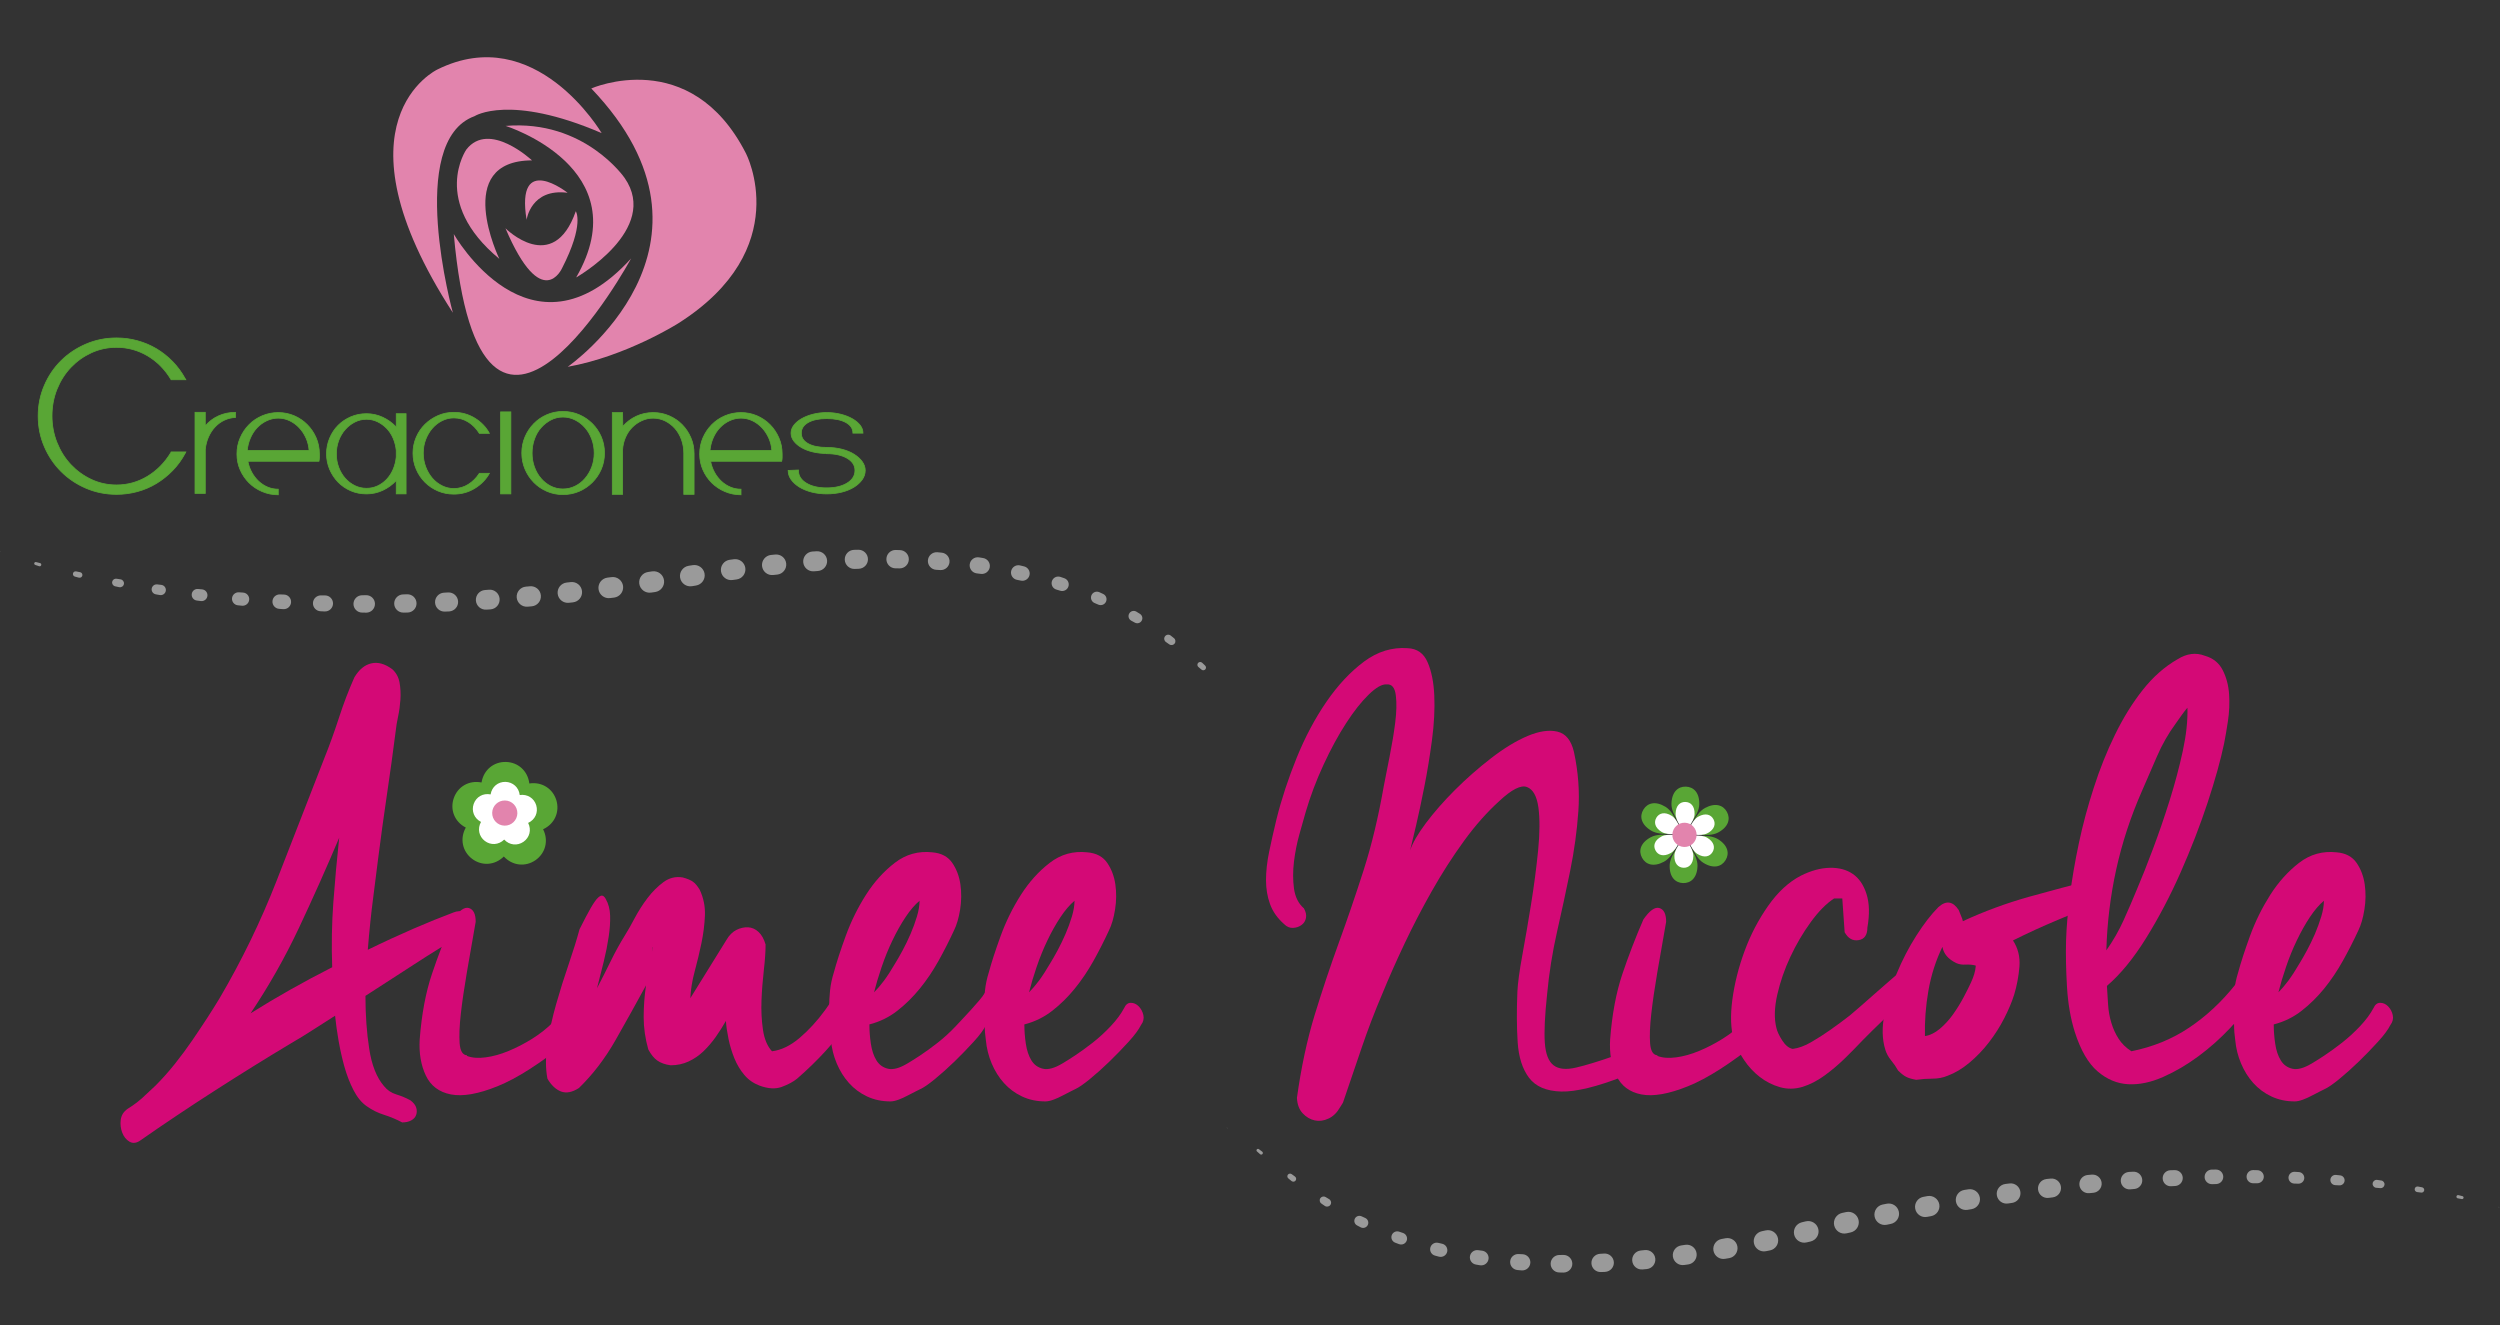 <?xml version="1.0" encoding="utf-8"?>
<!-- Generator: Adobe Illustrator 16.0.0, SVG Export Plug-In . SVG Version: 6.00 Build 0)  -->
<!DOCTYPE svg PUBLIC "-//W3C//DTD SVG 1.1//EN" "http://www.w3.org/Graphics/SVG/1.1/DTD/svg11.dtd">
<svg version="1.1" id="Capa_1" xmlns="http://www.w3.org/2000/svg" xmlns:xlink="http://www.w3.org/1999/xlink" x="0px" y="0px"
	 width="400.002px" height="212px" viewBox="313.833 143.401 400.002 212" enable-background="new 313.833 143.401 400.002 212"
	 xml:space="preserve">
<rect x="313.833" y="143.401" width="400.002" height="212" fill="#333333" stroke="none"/>
<path fill="#9A9A9A" d="M96.51,221.926l0.704,0.255c0.019,0.008,0.027,0.024,0.022,0.037c-0.012,0.013-0.026,0.025-0.039,0.017
	h-0.004L96.51,221.926z"/>
<g>
	<path fill="#59A635" d="M332.486,222.498c-1.742,0-3.374-0.328-4.899-0.984c-1.523-0.656-2.853-1.55-3.984-2.682
		c-1.134-1.132-2.027-2.458-2.682-3.985c-0.657-1.525-0.984-3.157-0.984-4.897c0-1.716,0.327-3.337,0.984-4.862
		c0.655-1.526,1.548-2.847,2.682-3.97c1.131-1.121,2.461-2.007,3.984-2.662c1.526-0.656,3.158-0.985,4.899-0.985
		c1.144,0,2.257,0.15,3.34,0.449c1.087,0.299,2.099,0.729,3.04,1.286c0.94,0.563,1.807,1.247,2.595,2.056
		c0.788,0.811,1.453,1.718,2.002,2.72l0.105,0.176h-2.358l-0.035-0.071c-0.98-1.621-2.231-2.876-3.755-3.771
		c-1.525-0.894-3.17-1.34-4.935-1.34c-1.431,0-2.771,0.287-4.023,0.856c-1.249,0.573-2.345,1.355-3.288,2.344
		c-0.942,0.989-1.68,2.149-2.218,3.485c-0.535,1.334-0.803,2.765-0.803,4.29c0,1.501,0.268,2.925,0.803,4.271
		c0.538,1.346,1.276,2.522,2.218,3.52c0.943,1.002,2.039,1.795,3.288,2.379c1.252,0.583,2.592,0.875,4.023,0.875
		c1.765,0,3.409-0.459,4.935-1.375c1.523-0.92,2.774-2.186,3.755-3.809l0.035-0.105h2.358l-0.105,0.213
		c-0.55,1.024-1.215,1.943-2.002,2.751c-0.788,0.813-1.655,1.504-2.595,2.075c-0.94,0.572-1.953,1.009-3.04,1.304
		C334.743,222.349,333.629,222.498,332.486,222.498"/>
	<path fill="none" stroke="#59A635" stroke-width="0.122" stroke-miterlimit="10" d="M332.486,222.498
		c-1.742,0-3.374-0.328-4.899-0.984c-1.523-0.656-2.853-1.55-3.984-2.682c-1.134-1.132-2.027-2.458-2.682-3.985
		c-0.657-1.525-0.984-3.157-0.984-4.897c0-1.716,0.327-3.337,0.984-4.862c0.655-1.526,1.548-2.847,2.682-3.97
		c1.131-1.121,2.461-2.007,3.984-2.662c1.526-0.656,3.158-0.985,4.899-0.985c1.144,0,2.257,0.15,3.34,0.449
		c1.087,0.299,2.099,0.729,3.04,1.286c0.94,0.563,1.807,1.247,2.595,2.056c0.788,0.811,1.453,1.718,2.002,2.72l0.105,0.176h-2.358
		l-0.035-0.071c-0.98-1.621-2.231-2.876-3.755-3.771c-1.525-0.894-3.17-1.34-4.935-1.34c-1.431,0-2.771,0.287-4.023,0.856
		c-1.249,0.573-2.345,1.355-3.288,2.344c-0.942,0.989-1.68,2.149-2.218,3.485c-0.535,1.334-0.803,2.765-0.803,4.29
		c0,1.501,0.268,2.925,0.803,4.271c0.538,1.346,1.276,2.522,2.218,3.52c0.943,1.002,2.039,1.795,3.288,2.379
		c1.252,0.583,2.592,0.875,4.023,0.875c1.765,0,3.409-0.459,4.935-1.375c1.523-0.92,2.774-2.186,3.755-3.809l0.035-0.105h2.358
		l-0.105,0.213c-0.55,1.024-1.215,1.943-2.002,2.751c-0.788,0.813-1.655,1.504-2.595,2.075c-0.94,0.572-1.953,1.009-3.04,1.304
		C334.743,222.349,333.629,222.498,332.486,222.498z"/>
	<path fill="#59A635" d="M351.506,210.199c-0.621,0.024-1.212,0.167-1.772,0.429c-0.561,0.26-1.056,0.619-1.48,1.072
		c-0.432,0.452-0.782,0.989-1.058,1.609c-0.271,0.619-0.446,1.286-0.517,2v0.573v6.471h-1.645v-12.977h1.645v2.181
		c0.568-0.692,1.275-1.228,2.106-1.609c0.839-0.382,1.74-0.572,2.721-0.572V210.199z"/>
	<path fill="none" stroke="#59A635" stroke-width="0.122" stroke-miterlimit="10" d="M351.506,210.199
		c-0.621,0.024-1.212,0.167-1.772,0.429c-0.561,0.26-1.056,0.619-1.48,1.072c-0.432,0.452-0.782,0.989-1.058,1.609
		c-0.271,0.619-0.446,1.286-0.517,2v0.573v6.471h-1.645v-12.977h1.645v2.181c0.568-0.692,1.275-1.228,2.106-1.609
		c0.839-0.382,1.74-0.572,2.721-0.572V210.199z"/>
	<path fill="#59A635" d="M358.353,209.412c0.908,0,1.76,0.173,2.563,0.517c0.792,0.345,1.492,0.82,2.085,1.425
		c0.596,0.604,1.071,1.303,1.414,2.099c0.346,0.795,0.52,1.654,0.52,2.58v0.587c0,0.204-0.025,0.396-0.071,0.586h-6.51h-4.859
		c0.117,0.64,0.33,1.232,0.625,1.774c0.299,0.542,0.664,1.017,1.092,1.419c0.429,0.402,0.913,0.713,1.446,0.94
		c0.539,0.225,1.104,0.335,1.697,0.335v0.896c-0.905,0-1.761-0.172-2.571-0.517c-0.811-0.344-1.515-0.814-2.109-1.409
		c-0.596-0.594-1.067-1.283-1.41-2.066c-0.348-0.786-0.521-1.628-0.521-2.531c0-0.927,0.173-1.791,0.521-2.586
		c0.343-0.798,0.814-1.498,1.41-2.104c0.594-0.606,1.298-1.082,2.109-1.427C356.592,209.584,357.448,209.412,358.353,209.412
		 M363.289,215.489c-0.048-0.713-0.215-1.387-0.5-2.02c-0.286-0.63-0.65-1.18-1.093-1.643c-0.438-0.464-0.943-0.834-1.519-1.109
		c-0.57-0.272-1.176-0.413-1.825-0.413c-0.642,0-1.256,0.14-1.837,0.413c-0.587,0.274-1.098,0.645-1.539,1.109
		c-0.441,0.463-0.799,1.013-1.071,1.643c-0.276,0.633-0.447,1.307-0.518,2.02H363.289z"/>
	<path fill="none" stroke="#59A635" stroke-width="0.122" stroke-miterlimit="10" d="M358.353,209.412
		c0.908,0,1.76,0.173,2.563,0.517c0.792,0.345,1.492,0.82,2.085,1.425c0.596,0.604,1.071,1.303,1.414,2.099
		c0.346,0.795,0.52,1.654,0.52,2.58v0.587c0,0.204-0.025,0.396-0.071,0.586h-6.51h-4.859c0.117,0.64,0.33,1.232,0.625,1.774
		c0.299,0.542,0.664,1.017,1.092,1.419c0.429,0.402,0.913,0.713,1.446,0.94c0.539,0.225,1.104,0.335,1.697,0.335v0.896
		c-0.905,0-1.761-0.172-2.571-0.517c-0.811-0.344-1.515-0.814-2.109-1.409c-0.596-0.594-1.067-1.283-1.41-2.066
		c-0.348-0.786-0.521-1.628-0.521-2.531c0-0.927,0.173-1.791,0.521-2.586c0.343-0.798,0.814-1.498,1.41-2.104
		c0.594-0.606,1.298-1.082,2.109-1.427C356.592,209.584,357.448,209.412,358.353,209.412z M363.289,215.489
		c-0.048-0.713-0.215-1.387-0.5-2.02c-0.286-0.63-0.65-1.18-1.093-1.643c-0.438-0.464-0.943-0.834-1.519-1.109
		c-0.57-0.272-1.176-0.413-1.825-0.413c-0.642,0-1.256,0.14-1.837,0.413c-0.587,0.274-1.098,0.645-1.539,1.109
		c-0.441,0.463-0.799,1.013-1.071,1.643c-0.276,0.633-0.447,1.307-0.518,2.02H363.289z"/>
	<path fill="#59A635" d="M366.078,216.008c0-0.881,0.169-1.72,0.502-2.507c0.331-0.79,0.785-1.471,1.355-2.044
		c0.573-0.573,1.247-1.025,2.022-1.361c0.775-0.337,1.616-0.504,2.522-0.504c0.904,0,1.766,0.191,2.591,0.573
		c0.821,0.381,1.543,0.906,2.162,1.571v-2.145h1.573v12.835h-1.573v-2.145c-0.619,0.667-1.34,1.191-2.162,1.574
		c-0.825,0.379-1.687,0.571-2.591,0.571c-0.906,0-1.748-0.168-2.522-0.502c-0.775-0.333-1.449-0.796-2.022-1.381
		c-0.57-0.584-1.025-1.267-1.355-2.043C366.247,217.725,366.078,216.894,366.078,216.008 M367.651,216.025
		c0,0.762,0.128,1.478,0.376,2.146c0.25,0.667,0.593,1.251,1.036,1.752c0.438,0.5,0.952,0.892,1.537,1.178
		c0.582,0.287,1.21,0.43,1.879,0.43c0.617,0,1.202-0.125,1.749-0.375c0.549-0.251,1.035-0.601,1.466-1.054
		c0.427-0.454,0.773-0.983,1.037-1.593c0.261-0.606,0.43-1.267,0.5-1.982v-1.074c-0.071-0.688-0.239-1.339-0.5-1.947
		c-0.264-0.608-0.61-1.131-1.037-1.572c-0.431-0.441-0.917-0.792-1.466-1.057c-0.547-0.261-1.132-0.393-1.749-0.393
		c-0.669,0-1.297,0.149-1.879,0.447c-0.585,0.299-1.098,0.697-1.537,1.2c-0.442,0.5-0.787,1.083-1.036,1.75
		C367.779,214.548,367.651,215.265,367.651,216.025"/>
	<path fill="none" stroke="#59A635" stroke-width="0.122" stroke-miterlimit="10" d="M366.078,216.008
		c0-0.881,0.169-1.72,0.502-2.507c0.331-0.79,0.785-1.471,1.355-2.044c0.573-0.573,1.247-1.025,2.022-1.361
		c0.775-0.337,1.616-0.504,2.522-0.504c0.904,0,1.766,0.191,2.591,0.573c0.821,0.381,1.543,0.906,2.162,1.571v-2.145h1.573v12.835
		h-1.573v-2.145c-0.619,0.667-1.34,1.191-2.162,1.574c-0.825,0.379-1.687,0.571-2.591,0.571c-0.906,0-1.748-0.168-2.522-0.502
		c-0.775-0.333-1.449-0.796-2.022-1.381c-0.57-0.584-1.025-1.267-1.355-2.043C366.247,217.725,366.078,216.894,366.078,216.008z
		 M367.651,216.025c0,0.762,0.128,1.478,0.376,2.146c0.25,0.667,0.593,1.251,1.036,1.752c0.438,0.5,0.952,0.892,1.537,1.178
		c0.582,0.287,1.21,0.43,1.879,0.43c0.617,0,1.202-0.125,1.749-0.375c0.549-0.251,1.035-0.601,1.466-1.054
		c0.427-0.454,0.773-0.983,1.037-1.593c0.261-0.606,0.43-1.267,0.5-1.982v-1.074c-0.071-0.688-0.239-1.339-0.5-1.947
		c-0.264-0.608-0.61-1.131-1.037-1.572c-0.431-0.441-0.917-0.792-1.466-1.057c-0.547-0.261-1.132-0.393-1.749-0.393
		c-0.669,0-1.297,0.149-1.879,0.447c-0.585,0.299-1.098,0.697-1.537,1.2c-0.442,0.5-0.787,1.083-1.036,1.75
		C367.779,214.548,367.651,215.265,367.651,216.025z"/>
	<path fill="#59A635" d="M392.138,219.136c-0.544,0.977-1.328,1.777-2.338,2.396c-1.014,0.619-2.127,0.929-3.346,0.929
		c-0.904,0-1.75-0.165-2.536-0.501c-0.785-0.333-1.482-0.802-2.081-1.397c-0.599-0.596-1.07-1.299-1.41-2.099
		c-0.342-0.799-0.515-1.652-0.515-2.561c0-0.886,0.173-1.727,0.515-2.528c0.34-0.8,0.812-1.495,1.41-2.08
		c0.599-0.586,1.296-1.052,2.081-1.398c0.786-0.346,1.631-0.52,2.536-0.52c1.219,0,2.332,0.308,3.346,0.927
		c1.009,0.621,1.794,1.43,2.338,2.434h-1.607c-0.476-0.764-1.067-1.366-1.768-1.807c-0.703-0.44-1.476-0.663-2.309-0.663
		c-0.667,0-1.298,0.15-1.892,0.448c-0.594,0.297-1.115,0.701-1.556,1.211s-0.792,1.104-1.055,1.781
		c-0.26,0.678-0.394,1.409-0.394,2.194c0,0.782,0.133,1.521,0.394,2.208c0.263,0.689,0.614,1.29,1.055,1.801
		c0.441,0.511,0.962,0.915,1.556,1.212s1.226,0.447,1.892,0.447c0.833,0,1.606-0.223,2.309-0.664c0.7-0.44,1.292-1.03,1.768-1.77
		L392.138,219.136L392.138,219.136z"/>
	<path fill="none" stroke="#59A635" stroke-width="0.122" stroke-miterlimit="10" d="M392.138,219.136
		c-0.544,0.977-1.328,1.777-2.338,2.396c-1.014,0.619-2.127,0.929-3.346,0.929c-0.904,0-1.75-0.165-2.536-0.501
		c-0.785-0.333-1.482-0.802-2.081-1.397c-0.599-0.596-1.07-1.299-1.41-2.099c-0.342-0.799-0.515-1.652-0.515-2.561
		c0-0.886,0.173-1.727,0.515-2.528c0.34-0.8,0.812-1.495,1.41-2.08c0.599-0.586,1.296-1.052,2.081-1.398
		c0.786-0.346,1.631-0.52,2.536-0.52c1.219,0,2.332,0.308,3.346,0.927c1.009,0.621,1.794,1.43,2.338,2.434h-1.607
		c-0.476-0.764-1.067-1.366-1.768-1.807c-0.703-0.44-1.476-0.663-2.309-0.663c-0.667,0-1.298,0.15-1.892,0.448
		c-0.594,0.297-1.115,0.701-1.556,1.211s-0.792,1.104-1.055,1.781c-0.26,0.678-0.394,1.409-0.394,2.194
		c0,0.782,0.133,1.521,0.394,2.208c0.263,0.689,0.614,1.29,1.055,1.801c0.441,0.511,0.962,0.915,1.556,1.212
		s1.226,0.447,1.892,0.447c0.833,0,1.606-0.223,2.309-0.664c0.7-0.44,1.292-1.03,1.768-1.77L392.138,219.136L392.138,219.136z"/>
	<rect x="393.928" y="209.303" fill="#59A635" width="1.644" height="13.123"/>
	
		<rect x="393.928" y="209.303" fill="none" stroke="#59A635" stroke-width="0.122" stroke-miterlimit="10" width="1.644" height="13.123"/>
	<path fill="#59A635" d="M410.551,215.883c0,0.931-0.172,1.795-0.518,2.592c-0.344,0.802-0.824,1.501-1.43,2.111
		c-0.609,0.604-1.312,1.083-2.11,1.428c-0.801,0.345-1.666,0.519-2.593,0.519c-0.905,0-1.758-0.174-2.556-0.519
		c-0.797-0.345-1.498-0.823-2.095-1.428c-0.593-0.61-1.065-1.309-1.407-2.111c-0.345-0.797-0.52-1.661-0.52-2.592
		c0-0.929,0.175-1.792,0.52-2.591c0.342-0.799,0.814-1.5,1.407-2.109c0.597-0.608,1.297-1.084,2.095-1.432
		c0.798-0.344,1.651-0.517,2.556-0.517c0.928,0,1.792,0.173,2.593,0.517c0.798,0.348,1.5,0.824,2.11,1.432
		c0.606,0.608,1.086,1.31,1.43,2.109C410.378,214.091,410.551,214.954,410.551,215.883 M403.901,210.128
		c-0.693,0-1.334,0.156-1.929,0.465c-0.595,0.31-1.123,0.722-1.573,1.239c-0.453,0.511-0.806,1.123-1.053,1.829
		c-0.251,0.704-0.377,1.451-0.377,2.24s0.126,1.531,0.377,2.224c0.247,0.694,0.6,1.301,1.053,1.829
		c0.45,0.526,0.978,0.938,1.573,1.236c0.594,0.3,1.236,0.448,1.929,0.448c0.691,0,1.341-0.149,1.948-0.448
		c0.609-0.298,1.139-0.709,1.589-1.236c0.456-0.527,0.811-1.135,1.075-1.829c0.263-0.693,0.393-1.435,0.393-2.224
		s-0.129-1.536-0.393-2.24c-0.264-0.706-0.619-1.318-1.075-1.829c-0.45-0.517-0.979-0.929-1.589-1.239
		C405.241,210.284,404.592,210.128,403.901,210.128"/>
	<path fill="none" stroke="#59A635" stroke-width="0.122" stroke-miterlimit="10" d="M410.551,215.883
		c0,0.931-0.172,1.795-0.518,2.592c-0.344,0.802-0.824,1.501-1.43,2.111c-0.609,0.604-1.312,1.083-2.11,1.428
		c-0.801,0.345-1.666,0.519-2.593,0.519c-0.905,0-1.758-0.174-2.556-0.519c-0.797-0.345-1.498-0.823-2.095-1.428
		c-0.593-0.61-1.065-1.309-1.407-2.111c-0.345-0.797-0.52-1.661-0.52-2.592c0-0.929,0.175-1.792,0.52-2.591
		c0.342-0.799,0.814-1.5,1.407-2.109c0.597-0.608,1.297-1.084,2.095-1.432c0.798-0.344,1.651-0.517,2.556-0.517
		c0.928,0,1.792,0.173,2.593,0.517c0.798,0.348,1.5,0.824,2.11,1.432c0.606,0.608,1.086,1.31,1.43,2.109
		C410.378,214.091,410.551,214.954,410.551,215.883z M403.901,210.128c-0.693,0-1.334,0.156-1.929,0.465
		c-0.595,0.31-1.123,0.722-1.573,1.239c-0.453,0.511-0.806,1.123-1.053,1.829c-0.251,0.704-0.377,1.451-0.377,2.24
		s0.126,1.531,0.377,2.224c0.247,0.694,0.6,1.301,1.053,1.829c0.45,0.526,0.978,0.938,1.573,1.236
		c0.594,0.3,1.236,0.448,1.929,0.448c0.691,0,1.341-0.149,1.948-0.448c0.609-0.298,1.139-0.709,1.589-1.236
		c0.456-0.527,0.811-1.135,1.075-1.829c0.263-0.693,0.393-1.435,0.393-2.224s-0.129-1.536-0.393-2.24
		c-0.264-0.706-0.619-1.318-1.075-1.829c-0.45-0.517-0.979-0.929-1.589-1.239C405.241,210.284,404.592,210.128,403.901,210.128z"/>
	<path fill="#59A635" d="M418.362,209.412c0.884,0,1.726,0.17,2.528,0.517c0.799,0.346,1.493,0.814,2.079,1.409
		c0.585,0.595,1.051,1.291,1.397,2.085c0.347,0.796,0.518,1.65,0.518,2.551v6.524h-1.643v-6.542c0-0.787-0.125-1.527-0.375-2.216
		c-0.252-0.693-0.601-1.288-1.039-1.789c-0.444-0.499-0.967-0.897-1.563-1.198c-0.6-0.295-1.246-0.445-1.937-0.445
		c-0.625,0-1.222,0.132-1.792,0.394c-0.576,0.262-1.088,0.611-1.532,1.054c-0.44,0.44-0.799,0.972-1.073,1.591
		c-0.276,0.619-0.438,1.288-0.483,2.001v0.609v6.542h-1.645v-13.085h1.645l0.039,2.217c0.597-0.691,1.315-1.234,2.148-1.626
		C416.475,209.609,417.382,209.412,418.362,209.412"/>
	<path fill="none" stroke="#59A635" stroke-width="0.122" stroke-miterlimit="10" d="M418.362,209.412
		c0.884,0,1.726,0.17,2.528,0.517c0.799,0.346,1.493,0.814,2.079,1.409c0.585,0.595,1.051,1.291,1.397,2.085
		c0.347,0.796,0.518,1.65,0.518,2.551v6.524h-1.643v-6.542c0-0.787-0.125-1.527-0.375-2.216c-0.252-0.693-0.601-1.288-1.039-1.789
		c-0.444-0.499-0.967-0.897-1.563-1.198c-0.6-0.295-1.246-0.445-1.937-0.445c-0.625,0-1.222,0.132-1.792,0.394
		c-0.576,0.262-1.088,0.611-1.532,1.054c-0.44,0.44-0.799,0.972-1.073,1.591c-0.276,0.619-0.438,1.288-0.483,2.001v0.609v6.542
		h-1.645v-13.085h1.645l0.039,2.217c0.597-0.691,1.315-1.234,2.148-1.626C416.475,209.609,417.382,209.412,418.362,209.412z"/>
	<path fill="#59A635" d="M432.396,209.412c0.905,0,1.755,0.173,2.557,0.517c0.793,0.345,1.494,0.82,2.09,1.425
		c0.594,0.604,1.064,1.303,1.41,2.099c0.349,0.795,0.523,1.654,0.523,2.58v0.587c0,0.204-0.028,0.396-0.072,0.586h-6.508h-4.865
		c0.122,0.64,0.329,1.232,0.626,1.774c0.297,0.542,0.664,1.017,1.091,1.419c0.429,0.402,0.911,0.713,1.45,0.94
		c0.536,0.225,1.1,0.335,1.697,0.335v0.896c-0.907,0-1.765-0.172-2.575-0.517c-0.811-0.344-1.511-0.814-2.108-1.409
		c-0.596-0.594-1.067-1.283-1.411-2.066c-0.348-0.786-0.518-1.628-0.518-2.531c0-0.927,0.169-1.791,0.518-2.586
		c0.344-0.798,0.815-1.498,1.411-2.104c0.597-0.606,1.298-1.082,2.108-1.427C430.63,209.584,431.488,209.412,432.396,209.412
		 M437.328,215.489c-0.047-0.713-0.214-1.387-0.501-2.02c-0.287-0.63-0.649-1.18-1.09-1.643c-0.441-0.464-0.946-0.834-1.52-1.109
		c-0.568-0.272-1.181-0.413-1.821-0.413c-0.644,0-1.257,0.14-1.842,0.413c-0.584,0.274-1.096,0.645-1.535,1.109
		c-0.442,0.463-0.799,1.013-1.074,1.643c-0.276,0.633-0.446,1.307-0.518,2.02H437.328z"/>
	<path fill="none" stroke="#59A635" stroke-width="0.122" stroke-miterlimit="10" d="M432.396,209.412
		c0.905,0,1.755,0.173,2.557,0.517c0.793,0.345,1.494,0.82,2.09,1.425c0.594,0.604,1.064,1.303,1.41,2.099
		c0.349,0.795,0.523,1.654,0.523,2.58v0.587c0,0.204-0.028,0.396-0.072,0.586h-6.508h-4.865c0.122,0.64,0.329,1.232,0.626,1.774
		c0.297,0.542,0.664,1.017,1.091,1.419c0.429,0.402,0.911,0.713,1.45,0.94c0.536,0.225,1.1,0.335,1.697,0.335v0.896
		c-0.907,0-1.765-0.172-2.575-0.517c-0.811-0.344-1.511-0.814-2.108-1.409c-0.596-0.594-1.067-1.283-1.411-2.066
		c-0.348-0.786-0.518-1.628-0.518-2.531c0-0.927,0.169-1.791,0.518-2.586c0.344-0.798,0.815-1.498,1.411-2.104
		c0.597-0.606,1.298-1.082,2.108-1.427C430.63,209.584,431.488,209.412,432.396,209.412z M437.328,215.489
		c-0.047-0.713-0.214-1.387-0.501-2.02c-0.287-0.63-0.649-1.18-1.09-1.643c-0.441-0.464-0.946-0.834-1.52-1.109
		c-0.568-0.272-1.181-0.413-1.821-0.413c-0.644,0-1.257,0.14-1.842,0.413c-0.584,0.274-1.096,0.645-1.535,1.109
		c-0.442,0.463-0.799,1.013-1.074,1.643c-0.276,0.633-0.446,1.307-0.518,2.02H437.328z"/>
	<path fill="#59A635" d="M446.107,222.426c-0.839,0-1.631-0.096-2.387-0.287c-0.755-0.191-1.409-0.459-1.974-0.802
		c-0.56-0.346-1-0.746-1.325-1.199c-0.321-0.454-0.486-0.942-0.486-1.467l1.646-0.07v0.07c0,0.834,0.417,1.51,1.25,2.02
		c0.836,0.513,1.921,0.771,3.254,0.771c1.359,0,2.458-0.258,3.291-0.771c0.833-0.511,1.253-1.186,1.253-2.02
		c0-0.808-0.42-1.458-1.253-1.948c-0.833-0.487-1.932-0.732-3.291-0.732v-0.035c-0.786,0-1.523-0.084-2.215-0.251
		c-0.694-0.167-1.295-0.399-1.807-0.698c-0.511-0.299-0.917-0.643-1.215-1.037c-0.296-0.395-0.446-0.816-0.446-1.269
		c0-0.452,0.15-0.876,0.457-1.27c0.303-0.39,0.714-0.738,1.232-1.036c0.519-0.297,1.123-0.538,1.814-0.716
		c0.691-0.179,1.429-0.268,2.215-0.268c0.789,0,1.532,0.088,2.237,0.268c0.702,0.178,1.316,0.418,1.839,0.716
		c0.523,0.298,0.942,0.646,1.253,1.036c0.311,0.394,0.463,0.817,0.463,1.27h-1.61c0-0.714-0.37-1.278-1.125-1.699
		c-0.753-0.415-1.766-0.625-3.058-0.625c-1.265,0-2.256,0.21-2.983,0.625c-0.729,0.42-1.091,0.985-1.091,1.699
		c0,0.713,0.362,1.277,1.091,1.68c0.727,0.407,1.718,0.608,2.983,0.608c0.859,0,1.664,0.097,2.414,0.287
		c0.752,0.191,1.401,0.458,1.951,0.805c0.546,0.346,0.981,0.738,1.303,1.178c0.322,0.443,0.483,0.913,0.483,1.413
		c0,0.526-0.161,1.013-0.484,1.468c-0.324,0.453-0.76,0.853-1.308,1.198c-0.549,0.343-1.201,0.611-1.955,0.803
		C447.771,222.331,446.965,222.426,446.107,222.426"/>
	<path fill="none" stroke="#59A635" stroke-width="0.122" stroke-miterlimit="10" d="M446.107,222.426
		c-0.839,0-1.631-0.096-2.387-0.287c-0.755-0.191-1.409-0.459-1.974-0.802c-0.56-0.346-1-0.746-1.325-1.199
		c-0.321-0.454-0.486-0.942-0.486-1.467l1.646-0.07v0.07c0,0.834,0.417,1.51,1.25,2.02c0.836,0.513,1.921,0.771,3.254,0.771
		c1.359,0,2.458-0.258,3.291-0.771c0.833-0.511,1.253-1.186,1.253-2.02c0-0.808-0.42-1.458-1.253-1.948
		c-0.833-0.487-1.932-0.732-3.291-0.732v-0.035c-0.786,0-1.523-0.084-2.215-0.251c-0.694-0.167-1.295-0.399-1.807-0.698
		c-0.511-0.299-0.917-0.643-1.215-1.037c-0.296-0.395-0.446-0.816-0.446-1.269c0-0.452,0.15-0.876,0.457-1.27
		c0.303-0.39,0.714-0.738,1.232-1.036c0.519-0.297,1.123-0.538,1.814-0.716c0.691-0.179,1.429-0.268,2.215-0.268
		c0.789,0,1.532,0.088,2.237,0.268c0.702,0.178,1.316,0.418,1.839,0.716c0.523,0.298,0.942,0.646,1.253,1.036
		c0.311,0.394,0.463,0.817,0.463,1.27h-1.61c0-0.714-0.37-1.278-1.125-1.699c-0.753-0.415-1.766-0.625-3.058-0.625
		c-1.265,0-2.256,0.21-2.983,0.625c-0.729,0.42-1.091,0.985-1.091,1.699c0,0.713,0.362,1.277,1.091,1.68
		c0.727,0.407,1.718,0.608,2.983,0.608c0.859,0,1.664,0.097,2.414,0.287c0.752,0.191,1.401,0.458,1.951,0.805
		c0.546,0.346,0.981,0.738,1.303,1.178c0.322,0.443,0.483,0.913,0.483,1.413c0,0.526-0.161,1.013-0.484,1.468
		c-0.324,0.453-0.76,0.853-1.308,1.198c-0.549,0.343-1.201,0.611-1.955,0.803C447.771,222.331,446.965,222.426,446.107,222.426z"/>
	<path fill="#E284AD" d="M404.669,202.09c0,0,27.839-19.344,3.771-44.535c0,0,15.879-7.011,24.753,10.404
		c0,0,7.944,15.267-10.835,27.176C422.358,195.136,414.01,200.423,404.669,202.09"/>
	<path fill="#E284AD" d="M386.438,180.847c0,0,12.241,21.641,28.371,3.909C414.809,184.756,390.757,229.16,386.438,180.847"/>
	<path fill="#E284AD" d="M386.292,193.438c0,0-7.577-27.42,3.465-31.449c0,0,5.604-3.639,20.344,2.712
		c0,0-10.561-17.981-26.292-10.178C383.809,154.522,366.403,162.734,386.292,193.438"/>
	<path fill="#E284AD" d="M393.729,184.821c0,0-7.613-15.707,5.222-15.76c0,0-6.851-6.423-10.502-1.737
		C388.449,167.324,382.662,175.661,393.729,184.821"/>
	<path fill="#E284AD" d="M394.707,179.927c0,0,7.627,7.65,11.255-2.729c0,0,1.418,2.074-2.201,9.119
		C403.761,186.318,400.536,193.577,394.707,179.927"/>
	<path fill="#E284AD" d="M394.734,163.545c0,0,21.4,6.722,11.285,24.25c0,0,13.494-7.67,7.752-15.927
		C413.771,171.867,407.346,162.506,394.734,163.545"/>
	<path fill="#E284AD" d="M398.088,178.574c0,0,0.678-5.089,6.561-4.327C404.649,174.247,396.308,167.639,398.088,178.574"/>
	<path fill="#9A9A9A" d="M713.836,336.615l-0.316-0.092c-0.008-0.004-0.013-0.011-0.008-0.014c0.003-0.009,0.008-0.011,0.015-0.009
		c0.002-0.003,0.002-0.003,0.002,0L713.836,336.615z"/>
	<path fill="#9A9A9A" d="M707.729,335.252l-0.649-0.117c-0.143-0.025-0.239-0.16-0.214-0.302c0.023-0.143,0.161-0.238,0.304-0.213
		c0.008,0,0.015,0,0.018,0.004l0.64,0.162c0.126,0.033,0.206,0.161,0.171,0.29C707.969,335.197,707.85,335.273,707.729,335.252"/>
	<path fill="#9A9A9A" d="M701.227,334.217l-0.651-0.084c-0.245-0.032-0.42-0.258-0.388-0.505c0.03-0.242,0.257-0.417,0.503-0.385
		c0.01,0,0.02,0,0.026,0.005l0.646,0.123c0.233,0.044,0.387,0.266,0.342,0.5C701.664,334.098,701.452,334.247,701.227,334.217"/>
	<path fill="#9A9A9A" d="M694.691,333.505l-0.654-0.057c-0.353-0.029-0.612-0.335-0.582-0.687c0.031-0.349,0.34-0.61,0.688-0.58
		c0.01,0,0.024,0.003,0.035,0.003l0.653,0.095c0.337,0.047,0.572,0.362,0.522,0.695
		C695.307,333.302,695.012,333.532,694.691,333.505"/>
	<path fill="#9A9A9A" d="M688.134,333.06l-0.66-0.034c-0.451-0.021-0.801-0.406-0.779-0.86c0.021-0.453,0.404-0.803,0.859-0.779
		c0.014,0,0.03,0,0.047,0.003l0.654,0.069c0.441,0.048,0.762,0.44,0.715,0.882C688.928,332.764,688.557,333.079,688.134,333.06"/>
	<path fill="#9A9A9A" d="M681.572,332.792l-0.66-0.02c-0.518-0.013-0.929-0.442-0.919-0.965c0.016-0.519,0.445-0.931,0.967-0.916
		c0.009,0,0.022,0,0.029,0l0.659,0.041c0.513,0.029,0.903,0.473,0.871,0.984C682.493,332.414,682.068,332.801,681.572,332.792"/>
	<path fill="#9A9A9A" d="M675.004,332.722l-0.659,0.004c-0.583,0.003-1.058-0.466-1.06-1.051c-0.004-0.58,0.464-1.056,1.048-1.059
		c0.01-0.005,0.024-0.005,0.037,0l0.656,0.017c0.579,0.016,1.034,0.496,1.017,1.075
		C676.025,332.268,675.565,332.719,675.004,332.722"/>
	<path fill="#9A9A9A" d="M668.439,332.849l-0.658,0.021c-0.645,0.022-1.187-0.482-1.209-1.121c-0.021-0.649,0.481-1.191,1.125-1.213
		c0.012-0.005,0.03,0,0.043,0l0.656-0.005c0.642,0,1.158,0.521,1.16,1.163C669.554,332.319,669.06,332.823,668.439,332.849"/>
	<path fill="#9A9A9A" d="M661.882,333.161l-0.659,0.039c-0.707,0.044-1.314-0.495-1.358-1.201c-0.045-0.706,0.493-1.317,1.201-1.359
		c0.012,0,0.029,0,0.043,0l0.659-0.019c0.703-0.019,1.289,0.532,1.308,1.233C663.092,332.543,662.561,333.114,661.882,333.161"/>
	<path fill="#9A9A9A" d="M655.335,333.639l-0.656,0.059c-0.77,0.065-1.448-0.502-1.516-1.271c-0.067-0.771,0.502-1.443,1.271-1.51
		c0.013-0.008,0.034-0.008,0.049-0.008l0.657-0.033c0.764-0.043,1.416,0.546,1.456,1.313
		C656.636,332.936,656.074,333.574,655.335,333.639"/>
	<path fill="#9A9A9A" d="M648.797,334.243l-0.653,0.065c-0.806,0.084-1.523-0.502-1.605-1.304c-0.081-0.806,0.502-1.517,1.306-1.605
		c0.007,0,0.02,0,0.024,0l0.654-0.058c0.803-0.068,1.509,0.527,1.576,1.326C650.166,333.458,649.583,334.159,648.797,334.243"/>
	<path fill="#9A9A9A" d="M642.276,334.98l-0.653,0.083c-0.835,0.104-1.595-0.482-1.699-1.317c-0.106-0.836,0.486-1.594,1.319-1.696
		c0.006-0.004,0.021-0.007,0.025-0.007l0.657-0.068c0.83-0.091,1.577,0.512,1.665,1.338
		C643.68,334.14,643.093,334.877,642.276,334.98"/>
	<path fill="#9A9A9A" d="M635.769,335.867l-0.649,0.093c-0.861,0.135-1.665-0.465-1.793-1.325c-0.128-0.863,0.469-1.666,1.329-1.793
		c0.008,0,0.021-0.004,0.026-0.004l0.657-0.082c0.861-0.118,1.651,0.492,1.76,1.354
		C637.211,334.961,636.618,335.742,635.769,335.867"/>
	<path fill="#9A9A9A" d="M629.281,336.868l-0.649,0.108c-0.877,0.141-1.706-0.449-1.851-1.332c-0.144-0.879,0.453-1.706,1.33-1.851
		h0.01l0.653-0.104c0.878-0.138,1.7,0.462,1.839,1.342C630.75,335.905,630.156,336.724,629.281,336.868"/>
	<path fill="#9A9A9A" d="M622.812,337.985l-0.648,0.117c-0.885,0.166-1.735-0.418-1.896-1.309c-0.164-0.885,0.42-1.734,1.308-1.897
		h0.009l0.648-0.121c0.886-0.154,1.731,0.437,1.89,1.323C624.278,336.979,623.692,337.826,622.812,337.985"/>
	<path fill="#9A9A9A" d="M616.365,339.227l-0.649,0.135c-0.891,0.181-1.761-0.396-1.943-1.289c-0.182-0.893,0.394-1.765,1.287-1.95
		h0.011l0.645-0.127c0.896-0.177,1.761,0.403,1.936,1.296C617.83,338.186,617.252,339.049,616.365,339.227"/>
	<path fill="#9A9A9A" d="M609.942,340.591l-0.646,0.141c-0.902,0.206-1.792-0.365-1.992-1.267c-0.203-0.898,0.365-1.793,1.265-1.992
		l0.012-0.004l0.644-0.138c0.899-0.192,1.789,0.378,1.982,1.281C611.401,339.506,610.835,340.392,609.942,340.591"/>
	<path fill="#9A9A9A" d="M603.527,342.042l-0.645,0.147c-0.89,0.207-1.778-0.35-1.98-1.236c-0.207-0.889,0.341-1.77,1.223-1.983
		l0.646-0.154c0.888-0.209,1.781,0.343,1.991,1.229c0.21,0.89-0.338,1.781-1.226,1.992L603.527,342.042z"/>
	<path fill="#9A9A9A" d="M597.035,343.463l-0.647,0.131c-0.885,0.181-1.747-0.393-1.925-1.275c-0.181-0.878,0.387-1.735,1.263-1.92
		l0.646-0.138c0.887-0.186,1.751,0.381,1.936,1.267c0.187,0.884-0.38,1.747-1.262,1.936H597.035L597.035,343.463z"/>
	<path fill="#9A9A9A" d="M590.5,344.702l-0.652,0.111c-0.877,0.149-1.713-0.438-1.863-1.316c-0.15-0.876,0.436-1.704,1.307-1.859
		l0.654-0.12c0.876-0.157,1.715,0.432,1.872,1.307c0.154,0.883-0.43,1.721-1.308,1.878H590.5L590.5,344.702z"/>
	<path fill="#9A9A9A" d="M583.921,345.717l-0.656,0.088c-0.867,0.108-1.656-0.497-1.771-1.367c-0.11-0.858,0.488-1.642,1.34-1.767
		l0.652-0.099c0.866-0.129,1.674,0.473,1.8,1.341c0.129,0.868-0.471,1.675-1.338,1.8
		C583.942,345.713,583.928,345.717,583.921,345.717"/>
	<path fill="#9A9A9A" d="M577.297,346.454l-0.658,0.059c-0.833,0.076-1.575-0.544-1.648-1.383c-0.073-0.823,0.531-1.557,1.356-1.647
		l0.654-0.069c0.84-0.088,1.594,0.519,1.681,1.361c0.092,0.836-0.517,1.589-1.357,1.677
		C577.319,346.451,577.305,346.454,577.297,346.454"/>
	<path fill="#9A9A9A" d="M570.643,346.906l-0.662,0.024c-0.805,0.032-1.488-0.596-1.518-1.401c-0.032-0.799,0.581-1.47,1.375-1.517
		l0.659-0.041c0.807-0.048,1.504,0.565,1.553,1.376c0.049,0.809-0.569,1.506-1.381,1.553
		C570.662,346.902,570.651,346.906,570.643,346.906"/>
	<path fill="#9A9A9A" d="M563.964,347.013l-0.663-0.015c-0.771-0.019-1.385-0.66-1.364-1.433c0.019-0.753,0.634-1.354,1.379-1.365
		l0.666-0.007c0.778-0.01,1.415,0.616,1.423,1.398c0.01,0.771-0.612,1.409-1.393,1.421
		C563.999,347.013,563.978,347.013,563.964,347.013"/>
	<path fill="#9A9A9A" d="M557.282,346.666l-0.658-0.058c-0.708-0.066-1.227-0.687-1.162-1.394c0.061-0.688,0.659-1.201,1.345-1.165
		l0.662,0.032c0.714,0.043,1.26,0.654,1.22,1.364c-0.039,0.715-0.646,1.26-1.361,1.225
		C557.315,346.669,557.294,346.666,557.282,346.666"/>
	<path fill="#9A9A9A" d="M550.637,345.845l-0.654-0.112c-0.636-0.105-1.063-0.708-0.955-1.347c0.103-0.618,0.684-1.039,1.303-0.958
		l0.656,0.086c0.646,0.084,1.101,0.68,1.013,1.321c-0.085,0.646-0.676,1.102-1.322,1.014
		C550.664,345.849,550.647,345.845,550.637,345.845"/>
	<path fill="#9A9A9A" d="M544.078,344.472l-0.64-0.171c-0.563-0.149-0.899-0.727-0.749-1.285c0.144-0.551,0.698-0.883,1.248-0.762
		l0.644,0.148c0.574,0.131,0.934,0.701,0.805,1.274c-0.129,0.569-0.699,0.93-1.274,0.803
		C544.102,344.475,544.087,344.472,544.078,344.472"/>
	<path fill="#9A9A9A" d="M537.68,342.465l-0.619-0.236c-0.484-0.181-0.727-0.726-0.544-1.21c0.18-0.467,0.704-0.714,1.178-0.55
		l0.627,0.21c0.494,0.172,0.759,0.707,0.593,1.205c-0.172,0.498-0.709,0.759-1.205,0.589
		C537.703,342.469,537.688,342.469,537.68,342.465"/>
	<path fill="#9A9A9A" d="M531.542,339.774l-0.585-0.309c-0.395-0.21-0.545-0.699-0.339-1.099c0.205-0.382,0.67-0.533,1.059-0.356
		l0.602,0.272c0.416,0.193,0.601,0.69,0.407,1.104c-0.191,0.416-0.683,0.599-1.099,0.409
		C531.573,339.786,531.554,339.783,531.542,339.774"/>
	<path fill="#9A9A9A" d="M525.806,336.351l-0.546-0.378c-0.285-0.19-0.359-0.576-0.167-0.863c0.19-0.271,0.56-0.349,0.837-0.182
		l0.57,0.342c0.302,0.182,0.401,0.581,0.216,0.883c-0.183,0.304-0.576,0.399-0.881,0.217
		C525.826,336.366,525.816,336.358,525.806,336.351"/>
	<path fill="#9A9A9A" d="M520.478,332.367l-0.508-0.418c-0.188-0.152-0.214-0.428-0.061-0.614c0.145-0.174,0.407-0.205,0.593-0.072
		l0.534,0.388c0.2,0.15,0.245,0.432,0.098,0.638c-0.147,0.202-0.433,0.242-0.634,0.096
		C520.495,332.38,520.484,332.372,520.478,332.367"/>
	<path fill="#9A9A9A" d="M515.45,328.075l-0.496-0.439c-0.101-0.087-0.109-0.236-0.021-0.339c0.083-0.092,0.227-0.104,0.325-0.031
		l0.529,0.399c0.115,0.087,0.14,0.254,0.049,0.373c-0.088,0.113-0.251,0.135-0.368,0.048
		C515.461,328.082,515.456,328.078,515.45,328.075"/>
	<path fill="#9A9A9A" d="M510.296,323.947l-0.28-0.181l0.292,0.159c0.005,0.004,0.009,0.011,0.005,0.018
		c-0.003,0.004-0.01,0.008-0.016,0.004H510.296z"/>
	<path fill="#9A9A9A" d="M313.603,231.542l0.313,0.113c0.008,0.003,0.012,0.011,0.01,0.017c-0.006,0.005-0.012,0.011-0.018,0.007
		h-0.002L313.603,231.542z"/>
	<path fill="#9A9A9A" d="M319.604,233.334l0.639,0.159c0.14,0.036,0.225,0.18,0.189,0.32c-0.033,0.139-0.176,0.225-0.317,0.189
		c-0.008,0-0.014-0.002-0.02-0.005l-0.625-0.208c-0.127-0.041-0.191-0.177-0.152-0.301
		C319.361,233.37,319.483,233.302,319.604,233.334"/>
	<path fill="#9A9A9A" d="M326.012,234.824l0.646,0.13c0.245,0.05,0.401,0.286,0.353,0.529c-0.053,0.242-0.289,0.399-0.533,0.35
		c-0.005,0-0.015-0.004-0.023-0.005l-0.636-0.169c-0.228-0.058-0.366-0.294-0.307-0.523
		C325.567,234.914,325.79,234.779,326.012,234.824"/>
	<path fill="#9A9A9A" d="M332.481,235.998l0.653,0.101c0.348,0.057,0.585,0.382,0.528,0.727c-0.054,0.349-0.379,0.583-0.727,0.53
		c-0.009-0.004-0.022-0.005-0.035-0.007l-0.644-0.138c-0.333-0.073-0.543-0.401-0.473-0.734
		C331.855,236.157,332.162,235.946,332.481,235.998"/>
	<path fill="#9A9A9A" d="M338.991,236.906l0.657,0.077c0.452,0.055,0.773,0.464,0.719,0.914c-0.053,0.452-0.465,0.773-0.913,0.72
		c-0.019-0.002-0.033-0.004-0.048-0.008l-0.645-0.113c-0.438-0.079-0.73-0.495-0.654-0.932
		C338.182,237.142,338.574,236.856,338.991,236.906"/>
	<path fill="#9A9A9A" d="M345.52,237.638l0.656,0.063c0.518,0.051,0.896,0.509,0.846,1.027c-0.051,0.518-0.508,0.896-1.025,0.847
		c-0.009,0-0.025-0.001-0.034-0.004l-0.654-0.085c-0.507-0.067-0.863-0.534-0.798-1.043
		C344.575,237.947,345.023,237.591,345.52,237.638"/>
	<path fill="#9A9A9A" d="M352.064,238.171l0.658,0.043c0.582,0.038,1.021,0.539,0.985,1.121c-0.038,0.582-0.539,1.022-1.119,0.984
		c-0.013-0.001-0.028-0.003-0.037-0.003l-0.659-0.065c-0.572-0.059-0.992-0.569-0.935-1.142
		C351.014,238.549,351.509,238.136,352.064,238.171"/>
	<path fill="#9A9A9A" d="M358.623,238.508l0.658,0.024c0.645,0.022,1.15,0.563,1.124,1.207c-0.022,0.647-0.564,1.151-1.209,1.128
		c-0.012,0-0.027,0-0.039,0l-0.658-0.05c-0.637-0.043-1.118-0.598-1.071-1.235C357.471,238.959,358.004,238.487,358.623,238.508"/>
	<path fill="#9A9A9A" d="M365.188,238.662l0.658,0.005c0.709,0.008,1.276,0.585,1.27,1.296c-0.005,0.707-0.585,1.276-1.294,1.27
		c-0.012,0-0.029,0-0.045,0l-0.658-0.03c-0.7-0.032-1.245-0.625-1.213-1.326C363.935,239.191,364.503,238.656,365.188,238.662"/>
	<path fill="#9A9A9A" d="M371.751,238.643l0.66-0.01c0.771-0.013,1.405,0.602,1.417,1.373c0.012,0.772-0.6,1.408-1.371,1.42
		c-0.017,0-0.036,0-0.048,0l-0.66-0.011c-0.766-0.015-1.375-0.647-1.36-1.411C370.403,239.254,371.01,238.656,371.751,238.643"/>
	<path fill="#9A9A9A" d="M378.313,238.507l0.658-0.02c0.809-0.027,1.481,0.607,1.508,1.415c0.025,0.806-0.606,1.481-1.413,1.506
		c-0.005,0-0.022,0.001-0.029,0.001l-0.656,0.008c-0.804,0.011-1.465-0.629-1.476-1.435
		C376.895,239.189,377.521,238.535,378.313,238.507"/>
	<path fill="#9A9A9A" d="M384.87,238.23l0.66-0.037c0.838-0.046,1.556,0.596,1.599,1.436c0.048,0.838-0.595,1.555-1.434,1.602
		c-0.005,0-0.018,0-0.026,0l-0.657,0.025c-0.838,0.031-1.54-0.621-1.571-1.456C383.409,238.972,384.048,238.275,384.87,238.23"/>
	<path fill="#9A9A9A" d="M391.423,237.806l0.659-0.05c0.866-0.068,1.625,0.583,1.69,1.454c0.067,0.868-0.584,1.626-1.453,1.692
		c-0.005,0.003-0.018,0.003-0.023,0.004l-0.662,0.039c-0.866,0.05-1.61-0.612-1.659-1.48
		C389.922,238.61,390.571,237.873,391.423,237.806"/>
	<path fill="#9A9A9A" d="M397.965,237.265l0.659-0.06c0.885-0.081,1.669,0.573,1.749,1.458c0.08,0.886-0.572,1.67-1.458,1.75
		l-0.009,0.001l-0.658,0.056c-0.888,0.076-1.665-0.582-1.742-1.466C396.433,238.125,397.085,237.346,397.965,237.265"/>
	<path fill="#9A9A9A" d="M404.499,236.609l0.654-0.073c0.896-0.101,1.703,0.544,1.804,1.441c0.098,0.894-0.546,1.7-1.442,1.799
		l-0.007,0.003l-0.656,0.069c-0.896,0.092-1.695-0.554-1.792-1.451C402.966,237.507,403.609,236.709,404.499,236.609"/>
	<path fill="#9A9A9A" d="M411.019,235.824l0.652-0.084c0.903-0.119,1.731,0.519,1.854,1.422c0.115,0.905-0.521,1.734-1.424,1.851
		l-0.009,0.002l-0.654,0.08c-0.903,0.114-1.728-0.528-1.841-1.431C409.486,236.764,410.119,235.941,411.019,235.824"/>
	<path fill="#9A9A9A" d="M417.524,234.919l0.65-0.099c0.915-0.135,1.764,0.492,1.901,1.405c0.134,0.913-0.495,1.762-1.407,1.898
		l-0.009,0.002l-0.654,0.092c-0.909,0.132-1.756-0.501-1.889-1.413C415.989,235.897,416.615,235.054,417.524,234.919"/>
	<path fill="#9A9A9A" d="M424.023,233.928l0.654-0.104c0.902-0.142,1.748,0.472,1.89,1.373c0.143,0.898-0.468,1.74-1.365,1.889
		l-0.65,0.107c-0.899,0.15-1.75-0.462-1.903-1.362c-0.148-0.903,0.464-1.755,1.364-1.901L424.023,233.928z"/>
	<path fill="#9A9A9A" d="M430.598,232.966l0.658-0.087c0.894-0.117,1.712,0.514,1.831,1.407c0.116,0.891-0.509,1.709-1.4,1.829
		l-0.654,0.089c-0.895,0.123-1.72-0.502-1.842-1.396c-0.124-0.896,0.504-1.718,1.397-1.842H430.598z"/>
	<path fill="#9A9A9A" d="M437.205,232.193l0.658-0.065c0.888-0.089,1.678,0.557,1.764,1.444c0.089,0.883-0.554,1.669-1.432,1.764
		l-0.658,0.069c-0.888,0.094-1.682-0.548-1.777-1.437c-0.093-0.886,0.552-1.68,1.437-1.775H437.205L437.205,232.193z"/>
	<path fill="#9A9A9A" d="M443.843,231.643l0.653-0.038c0.875-0.051,1.622,0.615,1.675,1.485c0.046,0.862-0.602,1.604-1.464,1.671
		l-0.653,0.05c-0.875,0.064-1.636-0.589-1.705-1.462c-0.066-0.875,0.588-1.637,1.461-1.704
		C443.817,231.646,443.834,231.643,443.843,231.643"/>
	<path fill="#9A9A9A" d="M450.498,231.376l0.66-0.013c0.842-0.016,1.536,0.656,1.548,1.496c0.015,0.831-0.643,1.517-1.468,1.548
		l-0.662,0.023c-0.839,0.027-1.548-0.631-1.58-1.472c-0.027-0.846,0.631-1.552,1.477-1.582
		C450.48,231.376,450.493,231.376,450.498,231.376"/>
	<path fill="#9A9A9A" d="M457.169,231.398l0.658,0.021c0.809,0.024,1.442,0.697,1.418,1.505c-0.023,0.798-0.686,1.428-1.479,1.418
		l-0.661-0.007c-0.813-0.009-1.461-0.677-1.45-1.488c0.009-0.81,0.675-1.46,1.485-1.451
		C457.147,231.397,457.164,231.398,457.169,231.398"/>
	<path fill="#9A9A9A" d="M463.836,231.762l0.659,0.064c0.771,0.07,1.333,0.752,1.26,1.522c-0.07,0.75-0.727,1.307-1.474,1.264
		l-0.659-0.041c-0.779-0.045-1.371-0.714-1.325-1.491c0.046-0.775,0.713-1.368,1.492-1.322
		C463.803,231.758,463.824,231.76,463.836,231.762"/>
	<path fill="#9A9A9A" d="M470.478,232.58l0.653,0.106c0.701,0.114,1.175,0.769,1.065,1.47c-0.112,0.685-0.747,1.153-1.429,1.067
		l-0.656-0.082c-0.709-0.09-1.213-0.737-1.123-1.444c0.09-0.71,0.738-1.213,1.446-1.123
		C470.445,232.574,470.466,232.578,470.478,232.58"/>
	<path fill="#9A9A9A" d="M477.049,233.87l0.643,0.156c0.625,0.152,1.012,0.782,0.862,1.408c-0.151,0.614-0.758,0.995-1.37,0.868
		l-0.652-0.131c-0.633-0.131-1.046-0.754-0.916-1.394c0.134-0.636,0.758-1.046,1.394-0.917
		C477.022,233.862,477.04,233.866,477.049,233.87"/>
	<path fill="#9A9A9A" d="M483.496,235.705l0.626,0.212c0.55,0.188,0.844,0.787,0.654,1.337c-0.181,0.537-0.758,0.828-1.297,0.667
		l-0.635-0.191c-0.563-0.169-0.879-0.764-0.709-1.325c0.168-0.565,0.762-0.88,1.325-0.71
		C483.47,235.695,483.487,235.701,483.496,235.705"/>
	<path fill="#9A9A9A" d="M489.736,238.156l0.6,0.277c0.471,0.217,0.674,0.773,0.457,1.244c-0.211,0.458-0.75,0.665-1.213,0.472
		l-0.607-0.258c-0.485-0.202-0.709-0.758-0.51-1.241c0.205-0.481,0.759-0.709,1.244-0.505
		C489.715,238.147,489.726,238.152,489.736,238.156"/>
	<path fill="#9A9A9A" d="M495.667,241.272l0.563,0.35c0.378,0.238,0.496,0.739,0.258,1.119c-0.23,0.368-0.706,0.488-1.078,0.283
		l-0.58-0.316c-0.405-0.222-0.554-0.725-0.33-1.128c0.219-0.403,0.723-0.551,1.126-0.331
		C495.637,241.256,495.655,241.265,495.667,241.272"/>
	<path fill="#9A9A9A" d="M501.149,245.093l0.517,0.411c0.27,0.212,0.317,0.606,0.103,0.875c-0.206,0.258-0.58,0.31-0.848,0.123
		l-0.542-0.381c-0.289-0.205-0.36-0.604-0.153-0.894c0.2-0.292,0.602-0.361,0.893-0.156
		C501.127,245.079,501.139,245.086,501.149,245.093"/>
	<path fill="#9A9A9A" d="M506.178,249.441l0.48,0.456c0.173,0.164,0.183,0.44,0.017,0.615c-0.16,0.166-0.422,0.181-0.594,0.033
		l-0.505-0.426c-0.192-0.161-0.217-0.447-0.055-0.639c0.162-0.194,0.446-0.215,0.637-0.055
		C506.166,249.431,506.173,249.436,506.178,249.441"/>
	<path fill="#59A635" d="M585.718,272.121c-0.054,1.907-2.343,4.053-2.343,4.053s-2.162-2.274-2.106-4.185
		c0.054-1.908,1.077-2.765,2.305-2.727C584.804,269.301,585.773,270.212,585.718,272.121"/>
	<path fill="#59A635" d="M580.982,281.84c0.056-1.906,2.344-4.056,2.344-4.056s2.166,2.274,2.108,4.186
		c-0.055,1.902-1.078,2.759-2.309,2.724C581.901,284.661,580.927,283.745,580.982,281.84"/>
	<path fill="#59A635" d="M580.326,272.499c1.627,1.004,2.338,4.055,2.338,4.055s-3.052,0.739-4.672-0.269
		c-1.628-1-1.855-2.309-1.208-3.36C577.426,271.879,578.7,271.499,580.326,272.499"/>
	<path fill="#59A635" d="M586.376,281.455c-1.627-0.998-2.338-4.055-2.338-4.055s3.048-0.734,4.675,0.272
		c1.626,1.002,1.856,2.312,1.211,3.357C589.275,282.08,587.998,282.46,586.376,281.455"/>
	<path fill="#59A635" d="M577.96,277.36c1.682-0.907,4.68,0.004,4.68,0.004s-0.888,3.006-2.568,3.913
		c-1.682,0.903-2.932,0.45-3.513-0.636C575.972,279.564,576.278,278.263,577.96,277.36"/>
	<path fill="#59A635" d="M588.74,276.6c-1.679,0.904-4.68-0.007-4.68-0.007s0.888-3.005,2.57-3.911
		c1.678-0.904,2.934-0.452,3.518,0.634C590.729,274.397,590.425,275.69,588.74,276.6"/>
	<path fill="#FFFFFF" d="M584.966,273.665c-0.036,1.3-1.602,2.768-1.602,2.768s-1.472-1.555-1.435-2.856
		c0.036-1.304,0.733-1.886,1.572-1.862C584.342,271.739,585.006,272.361,584.966,273.665"/>
	<path fill="#FFFFFF" d="M581.735,280.293c0.042-1.3,1.6-2.763,1.6-2.763s1.474,1.55,1.438,2.854
		c-0.035,1.299-0.736,1.884-1.573,1.861C582.363,282.215,581.698,281.594,581.735,280.293"/>
	<path fill="#FFFFFF" d="M581.29,273.92c1.111,0.684,1.59,2.769,1.59,2.769s-2.076,0.505-3.186-0.182
		c-1.108-0.683-1.263-1.577-0.826-2.296C579.305,273.497,580.177,273.238,581.29,273.92"/>
	<path fill="#FFFFFF" d="M585.413,280.035c-1.103-0.682-1.595-2.766-1.595-2.766s2.081-0.505,3.19,0.181
		c1.107,0.683,1.264,1.58,0.826,2.29C587.395,280.457,586.527,280.721,585.413,280.035"/>
	<path fill="#FFFFFF" d="M579.675,277.237c1.142-0.618,3.191,0.007,3.191,0.007s-0.606,2.053-1.752,2.669
		c-1.146,0.616-2.002,0.308-2.397-0.433C578.317,278.74,578.524,277.857,579.675,277.237"/>
	<path fill="#FFFFFF" d="M587.028,276.721c-1.143,0.615-3.192,0-3.192,0s0.604-2.059,1.755-2.674
		c1.146-0.621,1.999-0.31,2.395,0.431C588.382,275.218,588.18,276.1,587.028,276.721"/>
	<path fill="#E284AD" d="M585.289,277.037c-0.03,1.066-0.923,1.913-1.995,1.881c-1.067-0.033-1.911-0.922-1.882-1.993
		c0.031-1.071,0.926-1.917,1.995-1.888C584.476,275.069,585.32,275.963,585.289,277.037"/>
	<path fill="#59A635" d="M402.853,271.447c-0.562-1.853-2.307-2.997-4.327-2.688c-0.245-2.024-1.814-3.405-3.751-3.445
		c-1.938-0.045-3.566,1.267-3.895,3.287c-2.003-0.403-3.801,0.667-4.438,2.492c-0.64,1.831,0.104,3.79,1.92,4.72
		c-0.996,1.787-0.536,3.823,1.005,5.001c1.541,1.168,3.63,1.069,5.078-0.371c1.391,1.498,3.473,1.691,5.065,0.588
		c1.589-1.107,2.14-3.122,1.22-4.948C402.584,275.226,403.408,273.305,402.853,271.447"/>
	<path fill="#FFFFFF" d="M399.631,272.245c-0.344-1.129-1.407-1.821-2.64-1.638c-0.144-1.233-1.105-2.075-2.286-2.105
		c-1.184-0.024-2.175,0.774-2.375,2.004c-1.225-0.24-2.315,0.41-2.706,1.525c-0.386,1.119,0.062,2.309,1.171,2.88
		c-0.606,1.084-0.329,2.33,0.613,3.045c0.941,0.719,2.212,0.652,3.098-0.223c0.844,0.916,2.113,1.028,3.086,0.357
		c0.972-0.673,1.307-1.907,0.745-3.021C399.467,274.549,399.971,273.382,399.631,272.245"/>
	<path fill="#E284AD" d="M396.611,273.538c-0.024,1.111-0.944,1.993-2.057,1.968c-1.11-0.022-1.993-0.943-1.971-2.059
		c0.024-1.111,0.944-1.995,2.056-1.967C395.756,271.497,396.635,272.423,396.611,273.538"/>
	<path fill="#D40976" d="M336.28,325.878c-0.623,0.438-1.2,0.497-1.728,0.192c-0.529-0.316-0.919-0.794-1.165-1.453
		c-0.25-0.653-0.326-1.335-0.235-2.05c0.096-0.717,0.451-1.293,1.073-1.732c0.499-0.309,1.01-0.664,1.541-1.064
		c0.526-0.413,1.04-0.859,1.539-1.357l1.4-1.307c1.058-1.057,2.084-2.208,3.083-3.453c0.992-1.248,1.925-2.504,2.798-3.779
		c0.87-1.277,1.678-2.482,2.426-3.638c0.746-1.15,1.399-2.196,1.958-3.124c3.547-6.038,6.595-12.322,9.146-18.855
		c2.55-6.532,5.071-13.005,7.558-19.414c0.874-2.174,1.666-4.368,2.383-6.575c0.711-2.212,1.537-4.376,2.472-6.487
		c0.747-1.248,1.646-1.994,2.707-2.242c1.057-0.247,2.178,0.061,3.358,0.935c0.625,0.559,1.011,1.275,1.169,2.146
		c0.153,0.872,0.198,1.773,0.139,2.706c-0.063,0.935-0.185,1.837-0.373,2.706c-0.187,0.876-0.31,1.619-0.372,2.24
		c-0.437,3.424-0.903,6.815-1.401,10.172c-0.498,3.361-0.966,6.757-1.401,10.176c-0.185,1.555-0.452,3.639-0.792,6.252
		c-0.346,2.614-0.64,5.445-0.885,8.494c2.55-1.248,4.977-2.362,7.277-3.361c2.303-0.994,4.448-1.868,6.439-2.613
		c0.623-0.247,1.168-0.269,1.634-0.042c0.468,0.216,0.793,0.507,0.981,0.881c0.188,0.375,0.216,0.813,0.093,1.304
		c-0.125,0.505-0.467,0.904-1.027,1.217c-2.738,1.623-5.396,3.267-7.978,4.947c-2.584,1.673-5.181,3.358-7.792,5.039
		c0,3.05,0.199,5.88,0.607,8.492c0.403,2.616,1.196,4.606,2.379,5.968c0.499,0.628,1.151,1.063,1.96,1.313
		c0.805,0.246,1.554,0.56,2.238,0.934c0.498,0.369,0.808,0.762,0.933,1.165c0.126,0.406,0.126,0.794,0,1.164
		c-0.125,0.374-0.389,0.669-0.792,0.89c-0.408,0.221-0.888,0.323-1.448,0.323c-0.932-0.496-1.9-0.9-2.893-1.213
		c-0.997-0.313-1.928-0.773-2.802-1.394c-0.806-0.566-1.508-1.419-2.098-2.566c-0.591-1.154-1.072-2.399-1.448-3.735
		c-0.37-1.335-0.684-2.724-0.933-4.153c-0.249-1.434-0.434-2.771-0.56-4.012c-1.182,0.748-2.349,1.488-3.499,2.236
		c-1.153,0.745-2.319,1.464-3.5,2.146c-3.859,2.305-7.917,4.828-12.18,7.561C344.01,320.593,340.014,323.269,336.28,325.878
		 M368.103,277.444c-2.05,4.857-4.198,9.66-6.438,14.42c-2.24,4.758-4.822,9.314-7.746,13.675c4.166-2.618,8.524-5.071,13.067-7.378
		c-0.128-3.546-0.065-7.013,0.184-10.399C367.419,284.37,367.733,280.931,368.103,277.444"/>
	<path fill="#D40976" d="M386.303,290.512c0.997-1.435,1.85-2.04,2.566-1.819c0.715,0.219,1.074,0.949,1.074,2.194
		c-0.497,2.795-0.965,5.474-1.399,8.021c-0.437,2.553-0.764,4.793-0.981,6.721c-0.217,1.927-0.278,3.5-0.187,4.711
		c0.094,1.214,0.482,1.855,1.167,1.912v0.096c0.807,0.313,1.803,0.393,2.986,0.232c1.181-0.156,2.409-0.494,3.685-1.026
		c1.277-0.528,2.533-1.179,3.781-1.957c1.243-0.782,2.363-1.664,3.36-2.665c0.559-0.186,1.057-0.216,1.49-0.09
		c0.436,0.126,0.78,0.344,1.03,0.653c0.245,0.312,0.374,0.702,0.374,1.168c0,0.465-0.19,0.919-0.562,1.351
		c-4.418,3.55-8.167,5.946-11.247,7.184c-3.078,1.245-5.566,1.681-7.465,1.311c-1.899-0.37-3.236-1.383-4.014-3.031
		c-0.777-1.647-1.104-3.562-0.979-5.748c0.311-4.04,0.964-7.538,1.961-10.491C383.937,296.281,385.056,293.373,386.303,290.512"/>
	<path fill="#D40976" d="M406.555,292.095c0.747-1.491,1.351-2.645,1.818-3.452c0.468-0.807,0.856-1.35,1.167-1.634
		c0.312-0.279,0.561-0.37,0.749-0.279c0.186,0.095,0.339,0.265,0.466,0.511c0.431,0.748,0.666,1.638,0.7,2.665
		c0.029,1.025-0.049,2.164-0.235,3.402c-0.186,1.248-0.449,2.574-0.792,3.971c-0.344,1.399-0.702,2.814-1.074,4.24
		c0.747-1.426,1.478-2.871,2.193-4.334c0.715-1.464,1.476-2.851,2.288-4.154c0.433-0.682,0.945-1.591,1.539-2.712
		c0.59-1.113,1.275-2.188,2.052-3.216c0.776-1.026,1.634-1.88,2.565-2.566c0.934-0.687,1.963-0.93,3.083-0.744
		c0.683,0.186,1.212,0.399,1.586,0.649c0.372,0.252,0.746,0.684,1.121,1.308c0.619,1.311,0.9,2.693,0.839,4.156
		c-0.063,1.464-0.25,2.938-0.563,4.43c-0.312,1.492-0.667,2.991-1.072,4.479c-0.404,1.496-0.638,2.93-0.699,4.295l5.786-9.333
		c0.435-0.744,0.962-1.271,1.587-1.59c0.619-0.31,1.244-0.443,1.865-0.418c0.623,0.028,1.184,0.285,1.682,0.747
		c0.499,0.469,0.87,1.138,1.12,2.008c0,1.124-0.093,2.491-0.28,4.107c-0.184,1.62-0.314,3.234-0.375,4.848
		c-0.062,1.624,0.015,3.182,0.234,4.669c0.216,1.494,0.701,2.648,1.446,3.458c1.494-0.186,2.973-0.905,4.433-2.15
		c1.46-1.242,2.814-2.722,4.06-4.433c1.246-1.713,2.348-3.483,3.315-5.318c0.964-1.829,1.693-3.408,2.195-4.714
		c0.555-0.996,1.287-1.352,2.19-1.075c0.902,0.279,1.353,0.975,1.353,2.101c-1.37,4.172-3.125,7.81-5.273,10.921
		c-2.146,3.111-4.899,6.132-8.258,9.053c-0.623,0.502-1.431,0.933-2.426,1.304c-0.999,0.378-2.18,0.313-3.55-0.185
		c-0.994-0.374-1.819-0.943-2.471-1.729c-0.652-0.771-1.182-1.661-1.587-2.652c-0.406-1-0.714-2.027-0.933-3.085
		c-0.218-1.057-0.361-2.023-0.42-2.894c-0.496,0.87-1.041,1.727-1.632,2.57c-0.592,0.834-1.246,1.596-1.96,2.287
		c-0.717,0.682-1.509,1.228-2.381,1.629c-0.873,0.406-1.835,0.61-2.891,0.61c-0.874-0.127-1.573-0.377-2.101-0.751
		c-0.531-0.367-1.013-0.963-1.448-1.77c-0.496-1.741-0.744-3.467-0.744-5.179c0-1.715,0.123-3.409,0.375-5.09
		c-1.56,2.863-3.176,5.772-4.857,8.727c-1.678,2.959-3.637,5.521-5.878,7.7c-1.058,0.683-2.006,0.87-2.848,0.563
		c-0.838-0.316-1.57-0.998-2.189-2.056c-0.314-1.616-0.314-3.466,0-5.554c0.307-2.083,0.775-4.212,1.398-6.393
		c0.621-2.178,1.29-4.309,2.008-6.394C405.544,295.566,406.119,293.715,406.555,292.095 M418.313,294.99
		c0-0.124-0.015-0.106-0.047,0.042c-0.031,0.163-0.076,0.396-0.138,0.704L418.313,294.99z"/>
	<path fill="#D40976" d="M466.469,292.281c-0.745,1.618-1.573,3.242-2.472,4.857c-0.902,1.619-1.9,3.093-2.987,4.433
		c-1.087,1.336-2.286,2.52-3.591,3.542c-1.309,1.028-2.8,1.762-4.481,2.197c0,0.995,0.077,2.022,0.233,3.078
		c0.155,1.06,0.451,1.95,0.887,2.665c0.437,0.715,1.059,1.162,1.866,1.348c0.809,0.185,1.838-0.088,3.083-0.837
		c0.434-0.247,1.101-0.672,2.004-1.259c0.903-0.597,1.865-1.294,2.892-2.099c1.03-0.813,1.991-1.699,2.895-2.664
		c0.901-0.961,4.043-4.244,4.542-5.178c0.249-0.559,0.608-0.843,1.075-0.843c0.465,0,0.884,0.189,1.26,0.562
		c0.373,0.376-1.824,3.176-1.697,3.731c0.122,0.562,0,1.091-0.373,1.585c-0.372,0.748-1.041,1.653-2.006,2.705
		c-0.967,1.06-1.976,2.103-3.033,3.13c-1.061,1.027-2.102,1.959-3.128,2.802c-1.023,0.839-1.818,1.385-2.379,1.634
		c-0.127,0.062-0.372,0.186-0.748,0.374c-0.372,0.183-0.792,0.399-1.26,0.647c-0.467,0.258-0.948,0.467-1.444,0.657
		c-0.498,0.185-0.935,0.279-1.307,0.279c-1.371,0-2.615-0.265-3.732-0.792c-1.123-0.53-2.087-1.244-2.894-2.145
		c-0.809-0.9-1.46-1.95-1.958-3.127c-0.5-1.182-0.811-2.424-0.935-3.739c-0.062-0.431-0.108-0.849-0.142-1.252
		c-0.03-0.407-0.045-0.823-0.045-1.263c-0.437-0.311-0.654-0.729-0.654-1.26c0-0.526,0.188-0.982,0.559-1.351
		c0-0.937,0.047-1.869,0.141-2.803c0.094-0.937,0.297-1.898,0.607-2.893c0.435-1.62,1.072-3.576,1.913-5.882
		c0.841-2.301,1.913-4.479,3.218-6.531c1.307-2.055,2.848-3.766,4.62-5.132c1.776-1.37,3.781-1.929,6.022-1.682
		c1.431,0.123,2.486,0.689,3.172,1.682c0.681,0.994,1.121,2.148,1.307,3.456c0.188,1.303,0.171,2.642-0.044,4.009
		C467.231,290.292,466.904,291.413,466.469,292.281 M460.962,287.524c-0.743,0.622-1.491,1.489-2.238,2.612
		c-0.745,1.119-1.446,2.369-2.099,3.735c-0.657,1.364-1.23,2.787-1.728,4.251c-0.5,1.458-0.903,2.814-1.215,4.055
		c0.499-0.497,1.028-1.119,1.587-1.861c0.56-0.758,1.182-1.716,1.869-2.898c0.31-0.502,0.682-1.151,1.118-1.961
		c0.436-0.805,0.856-1.681,1.261-2.61c0.405-0.937,0.746-1.869,1.025-2.806C460.824,289.107,460.962,288.272,460.962,287.524"/>
	<path fill="#D40976" d="M491.263,292.281c-0.746,1.618-1.572,3.242-2.471,4.857c-0.904,1.619-1.901,3.093-2.99,4.433
		c-1.084,1.336-2.284,2.52-3.59,3.542c-1.309,1.028-2.802,1.762-4.48,2.197c0,0.995,0.077,2.022,0.233,3.078
		c0.156,1.06,0.453,1.95,0.887,2.665c0.432,0.715,1.057,1.162,1.866,1.348c0.808,0.185,1.835-0.088,3.083-0.837
		c0.431-0.247,1.101-0.672,2.001-1.259c0.904-0.597,1.867-1.294,2.895-2.099c1.029-0.813,1.99-1.699,2.894-2.664
		c0.902-0.961,1.602-1.913,2.101-2.844c0.246-0.562,0.605-0.846,1.074-0.846c0.464,0,0.885,0.188,1.258,0.56
		c0.374,0.377,0.621,0.847,0.748,1.402c0.125,0.562,0,1.091-0.374,1.585c-0.374,0.748-1.045,1.653-2.008,2.705
		c-0.964,1.06-1.976,2.103-3.031,3.13c-1.057,1.027-2.1,1.959-3.128,2.802c-1.026,0.839-1.818,1.385-2.379,1.634
		c-0.125,0.062-0.373,0.186-0.746,0.374c-0.373,0.183-0.795,0.399-1.26,0.647c-0.469,0.258-0.952,0.467-1.448,0.657
		c-0.498,0.185-0.934,0.279-1.305,0.279c-1.371,0-2.613-0.265-3.734-0.792c-1.122-0.53-2.085-1.244-2.894-2.145
		c-0.808-0.9-1.463-1.95-1.96-3.127c-0.5-1.182-0.81-2.424-0.933-3.739c-0.061-0.431-0.107-0.849-0.141-1.252
		c-0.032-0.407-0.044-0.823-0.044-1.263c-0.438-0.311-0.655-0.729-0.655-1.26c0-0.526,0.187-0.982,0.562-1.351
		c0-0.937,0.044-1.869,0.137-2.803c0.095-0.937,0.296-1.898,0.607-2.893c0.436-1.62,1.074-3.576,1.913-5.882
		c0.84-2.301,1.915-4.479,3.22-6.531c1.309-2.055,2.846-3.766,4.621-5.132c1.774-1.37,3.778-1.929,6.019-1.682
		c1.431,0.123,2.492,0.689,3.174,1.682c0.684,0.994,1.119,2.148,1.307,3.456c0.188,1.303,0.169,2.642-0.048,4.009
		C492.025,290.292,491.699,291.413,491.263,292.281 M485.755,287.524c-0.743,0.622-1.49,1.489-2.237,2.612
		c-0.746,1.119-1.447,2.369-2.1,3.735c-0.654,1.364-1.229,2.787-1.727,4.251c-0.498,1.458-0.904,2.814-1.212,4.055
		c0.497-0.497,1.027-1.119,1.586-1.861c0.56-0.758,1.181-1.716,1.866-2.898c0.312-0.502,0.684-1.151,1.121-1.961
		c0.435-0.805,0.854-1.681,1.259-2.61c0.406-0.937,0.746-1.869,1.027-2.806C485.619,289.107,485.755,288.272,485.755,287.524"/>
	<path fill="#D40976" d="M522.466,288.741c0.307,0.557,0.415,1.066,0.324,1.537c-0.092,0.463-0.324,0.842-0.706,1.116
		c-0.369,0.28-0.824,0.439-1.348,0.469c-0.527,0.032-1.016-0.173-1.447-0.607c-1.057-0.933-1.807-1.992-2.238-3.171
		c-0.439-1.181-0.654-2.473-0.654-3.874c0-1.398,0.168-2.923,0.51-4.57c0.344-1.648,0.732-3.376,1.17-5.182
		c0.806-3.236,1.886-6.501,3.222-9.8c1.337-3.299,2.922-6.285,4.756-8.961c1.837-2.671,3.845-4.818,6.02-6.438
		c2.176-1.619,4.512-2.333,7-2.146c1.497,0.063,2.55,0.809,3.172,2.239c0.624,1.433,0.985,3.221,1.075,5.364
		c0.094,2.15-0.029,4.515-0.371,7.098c-0.345,2.582-0.745,5.053-1.215,7.416c-0.465,2.363-0.917,4.483-1.353,6.347
		c-0.437,1.865-0.742,3.173-0.936,3.92c0.376-1.179,1.217-2.642,2.525-4.388c1.306-1.739,2.858-3.516,4.661-5.318
		c1.808-1.803,3.735-3.499,5.79-5.086c2.05-1.586,3.994-2.769,5.83-3.547c1.836-0.774,3.421-1.009,4.759-0.698
		c1.339,0.31,2.225,1.4,2.659,3.266c0.688,3.172,0.922,6.333,0.702,9.474c-0.221,3.141-0.656,6.314-1.306,9.516
		c-0.651,3.206-1.356,6.458-2.101,9.755c-0.748,3.303-1.279,6.625-1.59,9.986c-0.367,3.427-0.496,6.019-0.367,7.793
		c0.123,1.772,0.586,2.974,1.396,3.595c0.807,0.62,2.01,0.741,3.591,0.37c1.591-0.37,3.627-0.991,6.115-1.865
		c0.622-0.247,1.167-0.285,1.634-0.096c0.468,0.189,0.793,0.468,0.982,0.843c0.187,0.371,0.197,0.81,0.044,1.306
		c-0.157,0.498-0.544,0.905-1.167,1.218c-4.29,1.673-7.621,2.483-9.981,2.425c-2.369-0.065-4.078-0.799-5.138-2.195
		c-1.057-1.398-1.664-3.298-1.821-5.693c-0.155-2.392-0.172-5.087-0.045-8.072c0.062-1.37,0.327-3.326,0.793-5.879
		c0.466-2.549,0.936-5.27,1.4-8.168c0.467-2.897,0.84-5.739,1.122-8.539c0.276-2.802,0.292-5.101,0.047-6.904
		c-0.251-1.808-0.857-2.896-1.819-3.267c-0.965-0.374-2.447,0.371-4.436,2.237c-1.993,1.807-3.89,3.951-5.692,6.442
		c-1.805,2.485-3.5,5.133-5.085,7.931c-1.586,2.804-3.052,5.617-4.388,8.445c-1.337,2.831-2.508,5.464-3.498,7.888
		c-1.25,2.922-2.367,5.849-3.362,8.771c-0.996,2.926-1.992,5.849-2.987,8.771l-0.464,0.748c-0.497,0.872-1.122,1.478-1.872,1.818
		c-0.74,0.345-1.475,0.44-2.188,0.283c-0.715-0.158-1.351-0.529-1.913-1.121c-0.56-0.592-0.873-1.413-0.933-2.472
		c0.684-4.913,1.636-9.349,2.846-13.299c1.215-3.952,2.503-7.806,3.874-11.577c1.368-3.756,2.691-7.635,3.966-11.612
		c1.273-3.983,2.347-8.462,3.219-13.441c0.25-1.306,0.562-2.896,0.937-4.761c0.371-1.867,0.67-3.652,0.884-5.363
		c0.218-1.714,0.252-3.174,0.094-4.387c-0.155-1.216-0.636-1.791-1.446-1.729c-0.747-0.062-1.707,0.484-2.891,1.634
		c-1.184,1.15-2.399,2.692-3.64,4.619c-1.247,1.93-2.446,4.138-3.594,6.628c-1.153,2.491-2.101,5.006-2.85,7.559
		c-0.246,0.873-0.576,2.021-0.977,3.452c-0.409,1.434-0.699,2.911-0.891,4.433c-0.185,1.528-0.185,2.969,0,4.345
		C521.066,286.933,521.59,287.989,522.466,288.741"/>
	<path fill="#D40976" d="M576.778,290.512c0.995-1.435,1.852-2.04,2.568-1.819c0.714,0.219,1.071,0.949,1.071,2.194
		c-0.497,2.795-0.965,5.474-1.401,8.021c-0.438,2.553-0.763,4.793-0.978,6.721c-0.219,1.927-0.279,3.5-0.188,4.711
		c0.094,1.214,0.481,1.855,1.165,1.912v0.096c0.812,0.313,1.805,0.393,2.992,0.232c1.179-0.156,2.41-0.494,3.682-1.026
		c1.277-0.528,2.536-1.179,3.778-1.957c1.246-0.782,2.37-1.664,3.361-2.665c0.56-0.186,1.058-0.216,1.497-0.09
		c0.431,0.126,0.772,0.344,1.024,0.653c0.245,0.312,0.371,0.702,0.371,1.168c0,0.465-0.181,0.919-0.558,1.351
		c-4.419,3.55-8.167,5.946-11.246,7.184c-3.08,1.245-5.57,1.681-7.47,1.311c-1.895-0.37-3.234-1.383-4.011-3.031
		c-0.777-1.647-1.108-3.562-0.982-5.748c0.311-4.04,0.967-7.538,1.964-10.491C574.416,296.281,575.533,293.373,576.778,290.512"/>
	<path fill="#D40976" d="M612.616,291.819c0,1.184-0.468,1.852-1.4,2.004c-0.931,0.157-1.68-0.265-2.237-1.261l-0.379-5.41h-1.306
		c-1.242,0.808-2.486,2.067-3.731,3.779c-1.246,1.712-2.334,3.563-3.265,5.553c-0.932,1.989-1.633,4.012-2.098,6.066
		c-0.47,2.051-0.515,3.826-0.142,5.321c0.124,0.556,0.436,1.228,0.934,2.004c0.499,0.777,1.059,1.231,1.679,1.353
		c0.936-0.121,1.915-0.48,2.937-1.073c1.032-0.591,2.071-1.259,3.132-2.007c1.058-0.748,2.08-1.506,3.074-2.279
		c0.996-0.781,7.269-6.426,8.011-6.922c0.563-0.189,0.235,0.421,0.64,0.545c0.405,0.126,0.729,0.341,0.981,0.652
		c0.248,0.315,0.371,0.704,0.371,1.168c0,0.467-0.185,0.916-0.554,1.355c-0.88,0.805-6.382,6.093-7.344,7.115
		c-0.968,1.027-1.961,2.04-2.988,3.035c-1.03,0.994-2.1,1.896-3.222,2.706c-1.117,0.808-2.271,1.398-3.447,1.77
		c-1.252,0.378-2.464,0.389-3.648,0.052c-1.18-0.342-2.254-0.89-3.218-1.635c-0.962-0.747-1.804-1.651-2.516-2.712
		c-0.716-1.056-1.261-2.14-1.636-3.267c-0.497-1.674-0.573-3.804-0.232-6.389c0.344-2.579,0.996-5.182,1.961-7.79
		c0.96-2.615,2.225-5.024,3.78-7.236c1.552-2.206,3.299-3.812,5.224-4.807c1.619-0.809,3.154-1.227,4.621-1.26
		c1.462-0.028,2.688,0.298,3.688,0.987c0.991,0.68,1.728,1.751,2.192,3.21C612.942,287.912,612.99,289.698,612.616,291.819"/>
	<path fill="#D40976" d="M627.796,290.421c0,0.058,0.016,0.124,0.047,0.178c0.031,0.068,0.05,0.131,0.05,0.193
		c3.358-1.558,6.856-2.848,10.493-3.879c3.643-1.018,7.236-1.974,10.779-2.842c1.121,0,1.821,0.455,2.104,1.351
		c0.279,0.903-0.076,1.638-1.076,2.192c-2.361,1-4.746,1.994-7.138,2.984c-2.393,0.999-4.776,2.091-7.142,3.272
		c0.811,1.244,1.152,2.646,1.033,4.199c-0.132,1.554-0.41,3.051-0.845,4.479c-0.371,1.185-0.904,2.44-1.586,3.775
		c-0.684,1.34-1.494,2.611-2.43,3.829c-0.928,1.213-1.975,2.301-3.122,3.269c-1.152,0.964-2.317,1.658-3.501,2.099
		c-0.745,0.313-1.553,0.467-2.425,0.467c-0.875,0-1.742,0.062-2.617,0.187c-0.682-0.124-1.212-0.279-1.581-0.469
		c-0.374-0.185-0.813-0.526-1.31-1.022c-0.313-0.565-0.683-1.107-1.119-1.631c-0.437-0.529-0.75-1.107-0.934-1.729
		c-0.498-1.617-0.546-3.499-0.139-5.648c0.4-2.145,1.059-4.313,1.96-6.483c0.896-2.177,1.957-4.218,3.168-6.116
		c1.211-1.891,2.381-3.404,3.501-4.523c1.248-1.125,2.333-0.969,3.269,0.465L627.796,290.421z M626.864,297.508
		c-1.305-0.624-2.054-1.496-2.241-2.615c-1.056,2.183-1.805,4.514-2.241,7.004c-0.432,2.487-0.616,4.919-0.556,7.278
		c0.809-0.122,1.601-0.512,2.381-1.163c0.772-0.65,1.476-1.417,2.096-2.286c0.623-0.873,1.181-1.774,1.681-2.706
		c0.497-0.937,0.9-1.744,1.215-2.433c0.433-0.935,0.685-1.772,0.746-2.516v-0.186c-0.499-0.124-1.022-0.175-1.589-0.146
		C627.796,297.777,627.297,297.694,626.864,297.508"/>
	<path fill="#D40976" d="M669.698,262.328c-0.556,2.675-1.443,5.847-2.652,9.519c-1.217,3.67-2.65,7.369-4.296,11.104
		c-1.65,3.731-3.487,7.235-5.509,10.498c-2.021,3.269-4.124,5.834-6.3,7.7c0.064,0.995,0.127,1.993,0.188,2.988
		c0.062,0.994,0.233,1.961,0.514,2.893c0.276,0.933,0.665,1.786,1.165,2.563c0.496,0.784,1.178,1.448,2.051,2.011
		c3.421-0.69,6.505-1.944,9.243-3.78c2.736-1.837,5.195-4.126,7.372-6.864c0.434-0.373,0.882-0.557,1.352-0.557
		c0.468,0,0.854,0.125,1.164,0.375c0.314,0.243,0.53,0.575,0.655,0.974c0.124,0.41,0.094,0.889-0.089,1.452
		c-1.063,1.491-2.369,3.063-3.923,4.711c-1.556,1.649-3.233,3.145-5.04,4.478c-1.805,1.344-3.685,2.446-5.646,3.317
		c-1.961,0.868-3.827,1.26-5.601,1.166c-1.774-0.097-3.407-0.777-4.898-2.057c-1.49-1.273-2.709-3.372-3.645-6.298
		c-0.685-2.179-1.098-4.604-1.252-7.281c-0.156-2.669-0.208-5.131-0.144-7.369c0.063-2.053,0.265-4.438,0.607-7.141
		c0.344-2.705,0.823-5.515,1.446-8.444c0.617-2.927,1.415-5.882,2.384-8.865c0.958-2.988,2.094-5.817,3.404-8.496
		c1.304-2.674,2.78-5.053,4.43-7.14c1.646-2.082,3.497-3.718,5.556-4.899c1.491-0.932,2.953-1.119,4.386-0.558
		c1.306,0.373,2.254,1.135,2.844,2.285c0.59,1.153,0.931,2.443,1.028,3.874c0.094,1.429,0.028,2.862-0.186,4.29
		C670.086,260.21,669.885,261.394,669.698,262.328 M656.541,269.977c-1.807,4.106-3.172,8.279-4.105,12.508
		c-0.934,4.233-1.46,8.557-1.587,12.975c1.059-1.495,1.978-3.096,2.756-4.807c0.773-1.716,1.506-3.412,2.192-5.089
		c0.744-1.742,1.583-3.86,2.516-6.351c0.933-2.482,1.822-5.066,2.661-7.742c0.84-2.675,1.54-5.303,2.103-7.889
		c0.559-2.578,0.808-4.896,0.743-6.948c-0.311,0.37-0.622,0.776-0.935,1.208c-0.313,0.438-0.619,0.874-0.927,1.311
		c-1.186,1.616-2.184,3.358-2.989,5.227C658.159,266.246,657.351,268.111,656.541,269.977"/>
	<path fill="#D40976" d="M691.167,292.281c-0.748,1.618-1.573,3.242-2.477,4.857c-0.901,1.619-1.899,3.093-2.983,4.433
		c-1.092,1.336-2.287,2.52-3.595,3.542c-1.304,1.028-2.798,1.762-4.479,2.197c0,0.995,0.074,2.022,0.234,3.078
		c0.151,1.06,0.449,1.95,0.888,2.665c0.432,0.715,1.058,1.162,1.864,1.348c0.811,0.185,1.833-0.088,3.085-0.837
		c0.433-0.247,1.097-0.672,2.002-1.259c0.898-0.597,1.866-1.294,2.89-2.099c1.029-0.813,1.993-1.699,2.897-2.664
		c0.899-0.961,1.6-1.913,2.098-2.844c0.25-0.562,0.608-0.846,1.076-0.846c0.467,0,0.887,0.188,1.26,0.56
		c0.374,0.377,0.619,0.847,0.749,1.402c0.118,0.562,0,1.091-0.375,1.585c-0.374,0.748-1.044,1.653-2.012,2.705
		c-0.961,1.06-1.975,2.103-3.03,3.13c-1.06,1.027-2.099,1.959-3.129,2.802c-1.026,0.839-1.815,1.385-2.379,1.634
		c-0.121,0.062-0.372,0.186-0.746,0.374c-0.374,0.183-0.789,0.399-1.258,0.647c-0.465,0.258-0.95,0.467-1.45,0.657
		c-0.495,0.185-0.93,0.279-1.307,0.279c-1.371,0-2.609-0.265-3.729-0.792c-1.122-0.53-2.088-1.244-2.896-2.145
		c-0.81-0.9-1.466-1.95-1.957-3.127c-0.501-1.182-0.813-2.424-0.935-3.739c-0.063-0.431-0.104-0.849-0.14-1.252
		c-0.033-0.407-0.046-0.823-0.046-1.263c-0.438-0.311-0.657-0.729-0.657-1.26c0-0.526,0.19-0.982,0.56-1.351
		c0-0.937,0.049-1.869,0.144-2.803c0.089-0.937,0.296-1.898,0.603-2.893c0.437-1.62,1.077-3.576,1.912-5.882
		c0.843-2.301,1.924-4.479,3.222-6.531c1.31-2.055,2.85-3.766,4.619-5.132c1.774-1.37,3.779-1.929,6.022-1.682
		c1.428,0.123,2.486,0.689,3.174,1.682c0.686,0.994,1.121,2.148,1.306,3.456c0.187,1.303,0.172,2.642-0.05,4.009
		C691.926,290.292,691.598,291.413,691.167,292.281 M685.659,287.524c-0.743,0.622-1.493,1.489-2.239,2.612
		c-0.745,1.119-1.442,2.369-2.097,3.735c-0.658,1.364-1.232,2.787-1.727,4.251c-0.503,1.458-0.904,2.814-1.214,4.055
		c0.496-0.497,1.025-1.119,1.583-1.861c0.562-0.758,1.182-1.716,1.869-2.898c0.311-0.502,0.683-1.151,1.119-1.961
		c0.437-0.805,0.854-1.681,1.263-2.61c0.398-0.937,0.741-1.869,1.021-2.806C685.523,289.107,685.659,288.272,685.659,287.524"/>
</g>
</svg>
